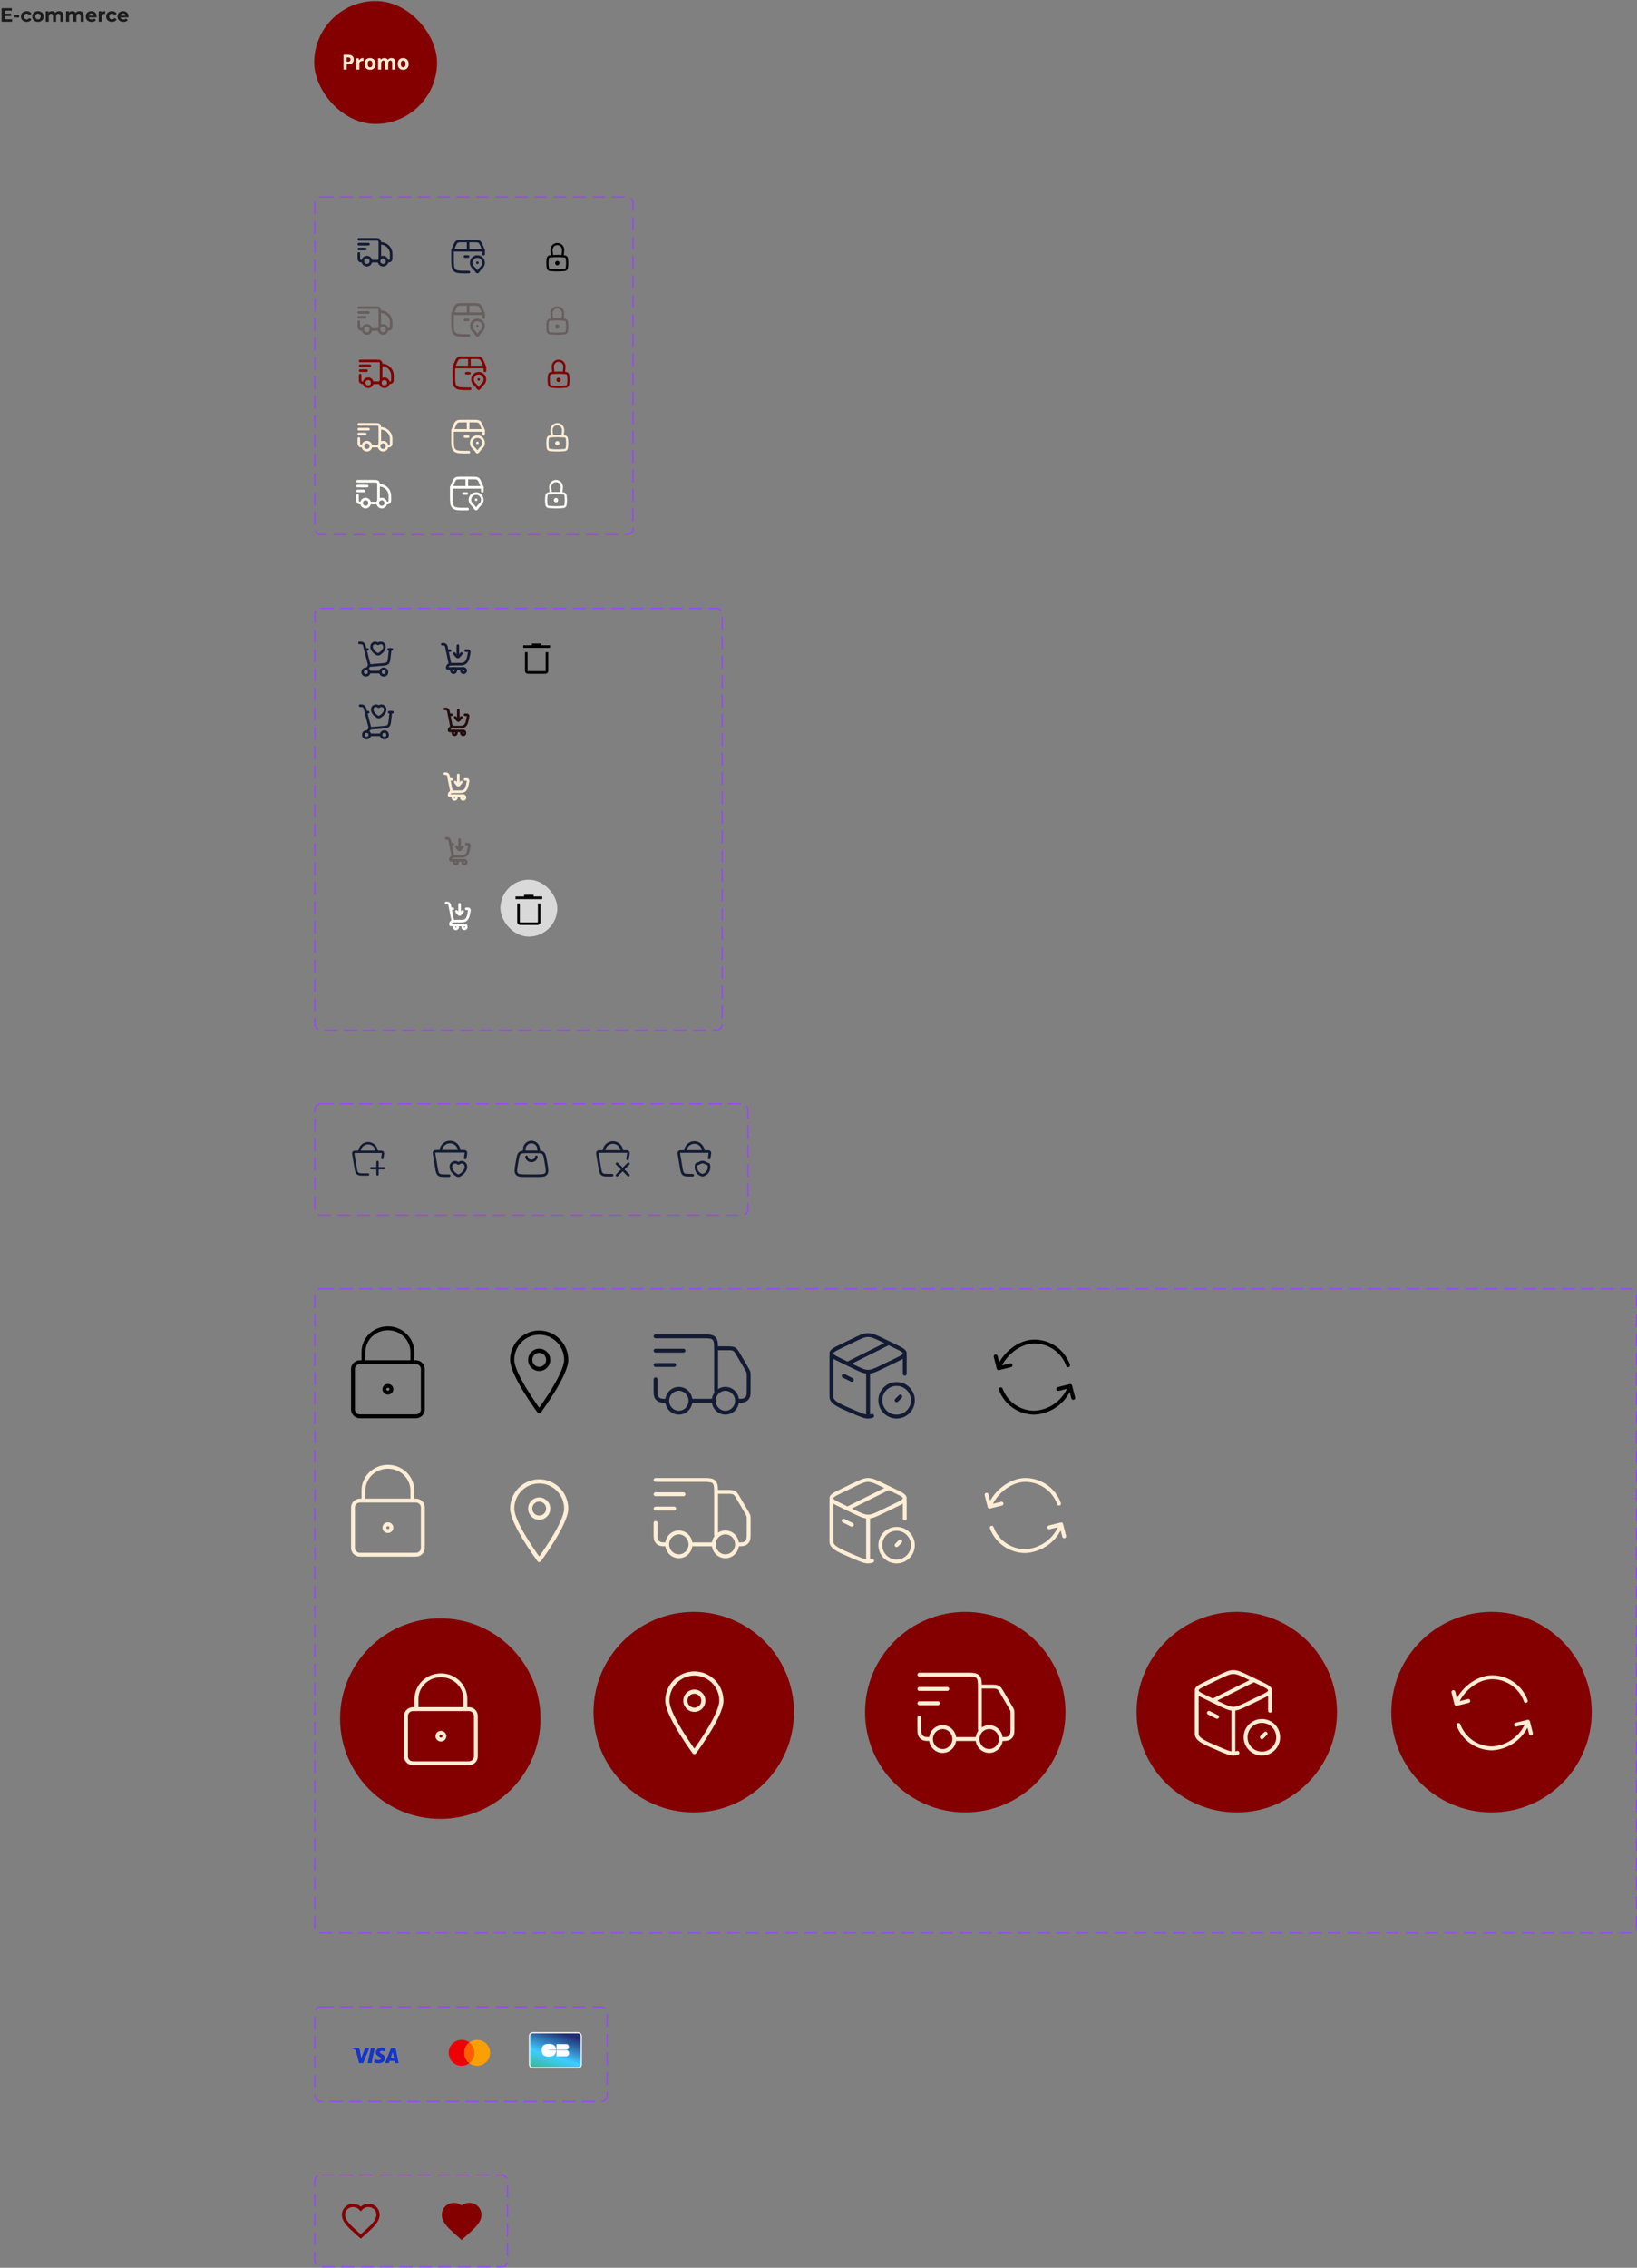 <svg width="1266" height="1753" viewBox="0 0 1266 1753" fill="none" xmlns="http://www.w3.org/2000/svg">
<rect x="0" y="0" width="1266" height="1753" fill="#808080" stroke="none"/>
<path d="M3.48 10.53H8.535V12.42H3.48V10.53ZM3.66 14.85H9.375V16.8H1.245V6.3H9.18V8.25H3.66V14.85ZM10.55 13.515V11.64H14.796V13.515H10.55ZM20.683 16.92C19.813 16.92 19.038 16.745 18.358 16.395C17.678 16.035 17.143 15.54 16.753 14.91C16.373 14.28 16.183 13.565 16.183 12.765C16.183 11.955 16.373 11.24 16.753 10.62C17.143 9.99 17.678 9.5 18.358 9.15C19.038 8.79 19.813 8.61 20.683 8.61C21.533 8.61 22.273 8.79 22.903 9.15C23.533 9.5 23.998 10.005 24.298 10.665L22.483 11.64C22.273 11.26 22.008 10.98 21.688 10.8C21.378 10.62 21.038 10.53 20.668 10.53C20.268 10.53 19.908 10.62 19.588 10.8C19.268 10.98 19.013 11.235 18.823 11.565C18.643 11.895 18.553 12.295 18.553 12.765C18.553 13.235 18.643 13.635 18.823 13.965C19.013 14.295 19.268 14.55 19.588 14.73C19.908 14.91 20.268 15 20.668 15C21.038 15 21.378 14.915 21.688 14.745C22.008 14.565 22.273 14.28 22.483 13.89L24.298 14.88C23.998 15.53 23.533 16.035 22.903 16.395C22.273 16.745 21.533 16.92 20.683 16.92ZM29.383 16.92C28.523 16.92 27.758 16.74 27.088 16.38C26.428 16.02 25.903 15.53 25.513 14.91C25.133 14.28 24.943 13.565 24.943 12.765C24.943 11.955 25.133 11.24 25.513 10.62C25.903 9.99 26.428 9.5 27.088 9.15C27.758 8.79 28.523 8.61 29.383 8.61C30.233 8.61 30.993 8.79 31.663 9.15C32.333 9.5 32.858 9.985 33.238 10.605C33.618 11.225 33.808 11.945 33.808 12.765C33.808 13.565 33.618 14.28 33.238 14.91C32.858 15.53 32.333 16.02 31.663 16.38C30.993 16.74 30.233 16.92 29.383 16.92ZM29.383 15C29.773 15 30.123 14.91 30.433 14.73C30.743 14.55 30.988 14.295 31.168 13.965C31.348 13.625 31.438 13.225 31.438 12.765C31.438 12.295 31.348 11.895 31.168 11.565C30.988 11.235 30.743 10.98 30.433 10.8C30.123 10.62 29.773 10.53 29.383 10.53C28.993 10.53 28.643 10.62 28.333 10.8C28.023 10.98 27.773 11.235 27.583 11.565C27.403 11.895 27.313 12.295 27.313 12.765C27.313 13.225 27.403 13.625 27.583 13.965C27.773 14.295 28.023 14.55 28.333 14.73C28.643 14.91 28.993 15 29.383 15ZM45.707 8.61C46.347 8.61 46.912 8.74 47.402 9C47.902 9.25 48.292 9.64 48.572 10.17C48.862 10.69 49.007 11.36 49.007 12.18V16.8H46.667V12.54C46.667 11.89 46.532 11.41 46.262 11.1C45.992 10.79 45.612 10.635 45.122 10.635C44.782 10.635 44.477 10.715 44.207 10.875C43.937 11.025 43.727 11.255 43.577 11.565C43.427 11.875 43.352 12.27 43.352 12.75V16.8H41.012V12.54C41.012 11.89 40.877 11.41 40.607 11.1C40.347 10.79 39.972 10.635 39.482 10.635C39.142 10.635 38.837 10.715 38.567 10.875C38.297 11.025 38.087 11.255 37.937 11.565C37.787 11.875 37.712 12.27 37.712 12.75V16.8H35.372V8.73H37.607V10.935L37.187 10.29C37.467 9.74 37.862 9.325 38.372 9.045C38.892 8.755 39.482 8.61 40.142 8.61C40.882 8.61 41.527 8.8 42.077 9.18C42.637 9.55 43.007 10.12 43.187 10.89L42.362 10.665C42.632 10.035 43.062 9.535 43.652 9.165C44.252 8.795 44.937 8.61 45.707 8.61ZM61.439 8.61C62.079 8.61 62.644 8.74 63.134 9C63.634 9.25 64.024 9.64 64.304 10.17C64.594 10.69 64.739 11.36 64.739 12.18V16.8H62.399V12.54C62.399 11.89 62.264 11.41 61.994 11.1C61.724 10.79 61.344 10.635 60.854 10.635C60.514 10.635 60.209 10.715 59.939 10.875C59.669 11.025 59.459 11.255 59.309 11.565C59.159 11.875 59.084 12.27 59.084 12.75V16.8H56.744V12.54C56.744 11.89 56.609 11.41 56.339 11.1C56.079 10.79 55.704 10.635 55.214 10.635C54.874 10.635 54.569 10.715 54.299 10.875C54.029 11.025 53.819 11.255 53.669 11.565C53.519 11.875 53.444 12.27 53.444 12.75V16.8H51.104V8.73H53.339V10.935L52.919 10.29C53.199 9.74 53.594 9.325 54.104 9.045C54.624 8.755 55.214 8.61 55.874 8.61C56.614 8.61 57.259 8.8 57.809 9.18C58.369 9.55 58.739 10.12 58.919 10.89L58.094 10.665C58.364 10.035 58.794 9.535 59.384 9.165C59.984 8.795 60.669 8.61 61.439 8.61ZM70.9 16.92C69.98 16.92 69.17 16.74 68.47 16.38C67.78 16.02 67.245 15.53 66.865 14.91C66.485 14.28 66.295 13.565 66.295 12.765C66.295 11.955 66.48 11.24 66.85 10.62C67.23 9.99 67.745 9.5 68.395 9.15C69.045 8.79 69.78 8.61 70.6 8.61C71.39 8.61 72.1 8.78 72.73 9.12C73.37 9.45 73.875 9.93 74.245 10.56C74.615 11.18 74.8 11.925 74.8 12.795C74.8 12.885 74.795 12.99 74.785 13.11C74.775 13.22 74.765 13.325 74.755 13.425H68.2V12.06H73.525L72.625 12.465C72.625 12.045 72.54 11.68 72.37 11.37C72.2 11.06 71.965 10.82 71.665 10.65C71.365 10.47 71.015 10.38 70.615 10.38C70.215 10.38 69.86 10.47 69.55 10.65C69.25 10.82 69.015 11.065 68.845 11.385C68.675 11.695 68.59 12.065 68.59 12.495V12.855C68.59 13.295 68.685 13.685 68.875 14.025C69.075 14.355 69.35 14.61 69.7 14.79C70.06 14.96 70.48 15.045 70.96 15.045C71.39 15.045 71.765 14.98 72.085 14.85C72.415 14.72 72.715 14.525 72.985 14.265L74.23 15.615C73.86 16.035 73.395 16.36 72.835 16.59C72.275 16.81 71.63 16.92 70.9 16.92ZM76.358 16.8V8.73H78.593V11.01L78.278 10.35C78.518 9.78 78.903 9.35 79.433 9.06C79.963 8.76 80.608 8.61 81.368 8.61V10.77C81.268 10.76 81.178 10.755 81.098 10.755C81.018 10.745 80.933 10.74 80.843 10.74C80.203 10.74 79.683 10.925 79.283 11.295C78.893 11.655 78.698 12.22 78.698 12.99V16.8H76.358ZM86.601 16.92C85.731 16.92 84.956 16.745 84.276 16.395C83.596 16.035 83.061 15.54 82.671 14.91C82.291 14.28 82.101 13.565 82.101 12.765C82.101 11.955 82.291 11.24 82.671 10.62C83.061 9.99 83.596 9.5 84.276 9.15C84.956 8.79 85.731 8.61 86.601 8.61C87.451 8.61 88.191 8.79 88.821 9.15C89.451 9.5 89.916 10.005 90.216 10.665L88.401 11.64C88.191 11.26 87.926 10.98 87.606 10.8C87.296 10.62 86.956 10.53 86.586 10.53C86.186 10.53 85.826 10.62 85.506 10.8C85.186 10.98 84.931 11.235 84.741 11.565C84.561 11.895 84.471 12.295 84.471 12.765C84.471 13.235 84.561 13.635 84.741 13.965C84.931 14.295 85.186 14.55 85.506 14.73C85.826 14.91 86.186 15 86.586 15C86.956 15 87.296 14.915 87.606 14.745C87.926 14.565 88.191 14.28 88.401 13.89L90.216 14.88C89.916 15.53 89.451 16.035 88.821 16.395C88.191 16.745 87.451 16.92 86.601 16.92ZM95.466 16.92C94.546 16.92 93.736 16.74 93.036 16.38C92.346 16.02 91.811 15.53 91.431 14.91C91.051 14.28 90.861 13.565 90.861 12.765C90.861 11.955 91.046 11.24 91.416 10.62C91.796 9.99 92.311 9.5 92.961 9.15C93.611 8.79 94.346 8.61 95.166 8.61C95.956 8.61 96.666 8.78 97.296 9.12C97.936 9.45 98.441 9.93 98.811 10.56C99.181 11.18 99.366 11.925 99.366 12.795C99.366 12.885 99.361 12.99 99.351 13.11C99.341 13.22 99.331 13.325 99.321 13.425H92.766V12.06H98.091L97.191 12.465C97.191 12.045 97.106 11.68 96.936 11.37C96.766 11.06 96.531 10.82 96.231 10.65C95.931 10.47 95.581 10.38 95.181 10.38C94.781 10.38 94.426 10.47 94.116 10.65C93.816 10.82 93.581 11.065 93.411 11.385C93.241 11.695 93.156 12.065 93.156 12.495V12.855C93.156 13.295 93.251 13.685 93.441 14.025C93.641 14.355 93.916 14.61 94.266 14.79C94.626 14.96 95.046 15.045 95.526 15.045C95.956 15.045 96.331 14.98 96.651 14.85C96.981 14.72 97.281 14.525 97.551 14.265L98.796 15.615C98.426 16.035 97.961 16.36 97.401 16.59C96.841 16.81 96.196 16.92 95.466 16.92Z" fill="#1C1C1C"/>
<rect x="243" y="0.8" width="95" height="95" rx="47.5" fill="#840000"/>
<path d="M269.322 42.376C270.794 42.376 271.866 42.696 272.538 43.336C273.221 43.965 273.562 44.835 273.562 45.944C273.562 46.445 273.488 46.925 273.338 47.384C273.189 47.832 272.938 48.237 272.586 48.6C272.245 48.952 271.792 49.229 271.226 49.432C270.661 49.635 269.962 49.736 269.13 49.736H268.09V53.8H265.674V42.376H269.322ZM269.194 44.36H268.09V47.752H268.89C269.349 47.752 269.744 47.693 270.074 47.576C270.405 47.459 270.661 47.272 270.842 47.016C271.024 46.76 271.114 46.429 271.114 46.024C271.114 45.459 270.96 45.043 270.65 44.776C270.341 44.499 269.856 44.36 269.194 44.36ZM280.409 44.904C280.527 44.904 280.665 44.909 280.825 44.92C280.985 44.931 281.113 44.947 281.209 44.968L281.033 47.208C280.959 47.187 280.847 47.171 280.697 47.16C280.559 47.139 280.436 47.128 280.329 47.128C280.02 47.128 279.721 47.171 279.433 47.256C279.145 47.331 278.884 47.453 278.649 47.624C278.425 47.795 278.244 48.024 278.105 48.312C277.977 48.589 277.913 48.936 277.913 49.352V53.8H275.529V45.064H277.337L277.689 46.536H277.801C277.972 46.237 278.185 45.965 278.441 45.72C278.697 45.475 278.991 45.277 279.321 45.128C279.663 44.979 280.025 44.904 280.409 44.904ZM290.418 49.416C290.418 50.141 290.317 50.787 290.114 51.352C289.922 51.917 289.64 52.397 289.266 52.792C288.904 53.176 288.461 53.469 287.938 53.672C287.416 53.864 286.824 53.96 286.162 53.96C285.554 53.96 284.989 53.864 284.466 53.672C283.954 53.469 283.512 53.176 283.138 52.792C282.765 52.397 282.472 51.917 282.258 51.352C282.056 50.787 281.954 50.141 281.954 49.416C281.954 48.445 282.125 47.629 282.466 46.968C282.808 46.296 283.298 45.784 283.938 45.432C284.578 45.08 285.336 44.904 286.21 44.904C287.032 44.904 287.757 45.08 288.386 45.432C289.016 45.784 289.512 46.296 289.874 46.968C290.237 47.629 290.418 48.445 290.418 49.416ZM284.386 49.416C284.386 49.992 284.445 50.477 284.562 50.872C284.69 51.256 284.888 51.549 285.154 51.752C285.421 51.944 285.768 52.04 286.194 52.04C286.621 52.04 286.962 51.944 287.218 51.752C287.485 51.549 287.677 51.256 287.794 50.872C287.922 50.477 287.986 49.992 287.986 49.416C287.986 48.84 287.922 48.36 287.794 47.976C287.677 47.592 287.485 47.304 287.218 47.112C286.952 46.92 286.605 46.824 286.178 46.824C285.549 46.824 285.09 47.043 284.802 47.48C284.525 47.907 284.386 48.552 284.386 49.416ZM302.645 44.904C303.637 44.904 304.383 45.16 304.885 45.672C305.397 46.173 305.653 46.984 305.653 48.104V53.8H303.269V48.696C303.269 48.067 303.162 47.597 302.949 47.288C302.735 46.968 302.405 46.808 301.957 46.808C301.327 46.808 300.879 47.032 300.613 47.48C300.346 47.928 300.213 48.573 300.213 49.416V53.8H297.829V48.696C297.829 48.28 297.781 47.933 297.685 47.656C297.589 47.379 297.445 47.171 297.253 47.032C297.061 46.883 296.815 46.808 296.517 46.808C296.079 46.808 295.733 46.92 295.477 47.144C295.221 47.368 295.039 47.693 294.933 48.12C294.826 48.547 294.773 49.069 294.773 49.688V53.8H292.389V45.064H294.213L294.533 46.184H294.661C294.842 45.885 295.066 45.645 295.333 45.464C295.599 45.272 295.893 45.133 296.213 45.048C296.543 44.952 296.874 44.904 297.205 44.904C297.845 44.904 298.389 45.011 298.837 45.224C299.285 45.427 299.626 45.747 299.861 46.184H300.069C300.335 45.736 300.703 45.411 301.173 45.208C301.653 45.005 302.143 44.904 302.645 44.904ZM316.043 49.416C316.043 50.141 315.942 50.787 315.739 51.352C315.547 51.917 315.265 52.397 314.891 52.792C314.529 53.176 314.086 53.469 313.563 53.672C313.041 53.864 312.449 53.96 311.787 53.96C311.179 53.96 310.614 53.864 310.091 53.672C309.579 53.469 309.137 53.176 308.763 52.792C308.39 52.397 308.097 51.917 307.883 51.352C307.681 50.787 307.579 50.141 307.579 49.416C307.579 48.445 307.75 47.629 308.091 46.968C308.433 46.296 308.923 45.784 309.563 45.432C310.203 45.08 310.961 44.904 311.835 44.904C312.657 44.904 313.382 45.08 314.011 45.432C314.641 45.784 315.137 46.296 315.499 46.968C315.862 47.629 316.043 48.445 316.043 49.416ZM310.011 49.416C310.011 49.992 310.07 50.477 310.187 50.872C310.315 51.256 310.513 51.549 310.779 51.752C311.046 51.944 311.393 52.04 311.819 52.04C312.246 52.04 312.587 51.944 312.843 51.752C313.11 51.549 313.302 51.256 313.419 50.872C313.547 50.477 313.611 49.992 313.611 49.416C313.611 48.84 313.547 48.36 313.419 47.976C313.302 47.592 313.11 47.304 312.843 47.112C312.577 46.92 312.23 46.824 311.803 46.824C311.174 46.824 310.715 47.043 310.427 47.48C310.15 47.907 310.011 48.552 310.011 49.416Z" fill="#FFEDD5"/>
<rect x="243.5" y="152.3" width="246" height="261" rx="4.5" stroke="#9747FF" stroke-dasharray="10 5"/>
<path d="M299.375 254.675C299.375 256.401 297.976 257.8 296.25 257.8C294.524 257.8 293.125 256.401 293.125 254.675C293.125 252.949 294.524 251.55 296.25 251.55C297.976 251.55 299.375 252.949 299.375 254.675Z" stroke="#675F5F" stroke-width="2"/>
<path d="M286.875 254.675C286.875 256.401 285.476 257.8 283.75 257.8C282.024 257.8 280.625 256.401 280.625 254.675C280.625 252.949 282.024 251.55 283.75 251.55C285.476 251.55 286.875 252.949 286.875 254.675Z" stroke="#675F5F" stroke-width="2"/>
<path d="M293.125 254.675H286.875M299.375 254.675H300.329C300.604 254.675 300.741 254.675 300.857 254.661C301.709 254.554 302.379 253.884 302.486 253.032C302.5 252.916 302.5 252.779 302.5 252.504V249.05C302.5 244.563 298.862 240.925 294.375 240.925M277.5 237.8H290C291.768 237.8 292.652 237.8 293.201 238.349C293.75 238.898 293.75 239.782 293.75 241.55V252.175M277.5 248.738V251.55C277.5 252.718 277.5 253.302 277.751 253.738C277.916 254.023 278.152 254.259 278.438 254.424C278.873 254.675 279.457 254.675 280.625 254.675" stroke="#675F5F" stroke-width="2" stroke-linecap="round" stroke-linejoin="round"/>
<path d="M277.5 241.55H285M277.5 245.3H282.5" stroke="#675F5F" stroke-width="2" stroke-linecap="round" stroke-linejoin="round"/>
<path d="M300.375 295.875C300.375 297.601 298.976 299 297.25 299C295.524 299 294.125 297.601 294.125 295.875C294.125 294.149 295.524 292.75 297.25 292.75C298.976 292.75 300.375 294.149 300.375 295.875Z" stroke="#840000" stroke-width="2"/>
<path d="M287.875 295.875C287.875 297.601 286.476 299 284.75 299C283.024 299 281.625 297.601 281.625 295.875C281.625 294.149 283.024 292.75 284.75 292.75C286.476 292.75 287.875 294.149 287.875 295.875Z" stroke="#840000" stroke-width="2"/>
<path d="M294.125 295.875H287.875M300.375 295.875H301.329C301.604 295.875 301.741 295.875 301.857 295.861C302.709 295.754 303.379 295.084 303.486 294.232C303.5 294.116 303.5 293.979 303.5 293.704V290.25C303.5 285.763 299.862 282.125 295.375 282.125M278.5 279H291C292.768 279 293.652 279 294.201 279.549C294.75 280.098 294.75 280.982 294.75 282.75V293.375M278.5 289.938V292.75C278.5 293.918 278.5 294.502 278.751 294.938C278.916 295.223 279.152 295.459 279.438 295.624C279.873 295.875 280.457 295.875 281.625 295.875" stroke="#840000" stroke-width="2" stroke-linecap="round" stroke-linejoin="round"/>
<path d="M278.5 282.75H286M278.5 286.5H283.5" stroke="#840000" stroke-width="2" stroke-linecap="round" stroke-linejoin="round"/>
<path d="M299.375 344.875C299.375 346.601 297.976 348 296.25 348C294.524 348 293.125 346.601 293.125 344.875C293.125 343.149 294.524 341.75 296.25 341.75C297.976 341.75 299.375 343.149 299.375 344.875Z" stroke="#FFEDD5" stroke-width="2"/>
<path d="M286.875 344.875C286.875 346.601 285.476 348 283.75 348C282.024 348 280.625 346.601 280.625 344.875C280.625 343.149 282.024 341.75 283.75 341.75C285.476 341.75 286.875 343.149 286.875 344.875Z" stroke="#FFEDD5" stroke-width="2"/>
<path d="M293.125 344.875H286.875M299.375 344.875H300.329C300.604 344.875 300.741 344.875 300.857 344.861C301.709 344.754 302.379 344.084 302.486 343.232C302.5 343.116 302.5 342.979 302.5 342.704V339.25C302.5 334.763 298.862 331.125 294.375 331.125M277.5 328H290C291.768 328 292.652 328 293.201 328.549C293.75 329.098 293.75 329.982 293.75 331.75V342.375M277.5 338.938V341.75C277.5 342.918 277.5 343.502 277.751 343.938C277.916 344.223 278.152 344.459 278.438 344.624C278.873 344.875 279.457 344.875 280.625 344.875" stroke="#FFEDD5" stroke-width="2" stroke-linecap="round" stroke-linejoin="round"/>
<path d="M277.5 331.75H285M277.5 335.5H282.5" stroke="#FFEDD5" stroke-width="2" stroke-linecap="round" stroke-linejoin="round"/>
<path d="M298.375 388.875C298.375 390.601 296.976 392 295.25 392C293.524 392 292.125 390.601 292.125 388.875C292.125 387.149 293.524 385.75 295.25 385.75C296.976 385.75 298.375 387.149 298.375 388.875Z" stroke="#FFFEFB" stroke-width="2"/>
<path d="M285.875 388.875C285.875 390.601 284.476 392 282.75 392C281.024 392 279.625 390.601 279.625 388.875C279.625 387.149 281.024 385.75 282.75 385.75C284.476 385.75 285.875 387.149 285.875 388.875Z" stroke="#FFFEFB" stroke-width="2"/>
<path d="M292.125 388.875H285.875M298.375 388.875H299.329C299.604 388.875 299.741 388.875 299.857 388.861C300.709 388.754 301.379 388.084 301.486 387.232C301.5 387.116 301.5 386.979 301.5 386.704V383.25C301.5 378.763 297.862 375.125 293.375 375.125M276.5 372H289C290.768 372 291.652 372 292.201 372.549C292.75 373.098 292.75 373.982 292.75 375.75V386.375M276.5 382.938V385.75C276.5 386.918 276.5 387.502 276.751 387.938C276.916 388.223 277.152 388.459 277.438 388.624C277.873 388.875 278.457 388.875 279.625 388.875" stroke="#FFFEFB" stroke-width="2" stroke-linecap="round" stroke-linejoin="round"/>
<path d="M276.5 375.75H284M276.5 379.5H281.5" stroke="#FFFEFB" stroke-width="2" stroke-linecap="round" stroke-linejoin="round"/>
<path d="M362.6 210.3H360.667C355.638 210.3 353.124 210.3 351.562 208.794C350 207.287 350 204.863 350 200.014V193.5H374V196.5" stroke="#141B34" stroke-width="2" stroke-linecap="round" stroke-linejoin="round"/>
<path d="M369.2 198.3C366.549 198.3 364.4 200.471 364.4 203.148C364.4 204.68 365 205.87 366.2 206.933C367.046 207.683 368.071 208.928 368.686 209.937C368.981 210.421 369.398 210.421 369.715 209.937C370.361 208.948 371.355 207.683 372.2 206.933C373.4 205.87 374 204.68 374 203.148C374 200.471 371.851 198.3 369.2 198.3Z" stroke="#141B34" stroke-width="2" stroke-linejoin="round"/>
<path d="M369.2 203.1H369.211" stroke="#141B34" stroke-width="2" stroke-linecap="round" stroke-linejoin="round"/>
<path d="M350 193.5L351.154 190.731C352.049 188.583 352.496 187.509 353.403 186.905C354.31 186.3 355.473 186.3 357.8 186.3H366.2C368.527 186.3 369.69 186.3 370.597 186.905C371.504 187.509 371.951 188.583 372.846 190.731L374 193.5" stroke="#141B34" stroke-width="2" stroke-linecap="round"/>
<path d="M362 193.5V186.3" stroke="#141B34" stroke-width="2" stroke-linecap="round"/>
<path d="M359.6 198.3H362" stroke="#141B34" stroke-width="2" stroke-linecap="round"/>
<path d="M362.6 259.3H360.667C355.638 259.3 353.124 259.3 351.562 257.794C350 256.287 350 253.863 350 249.014V242.5H374V245.5" stroke="#675F5F" stroke-width="2" stroke-linecap="round" stroke-linejoin="round"/>
<path d="M369.2 247.3C366.549 247.3 364.4 249.471 364.4 252.148C364.4 253.68 365 254.87 366.2 255.933C367.046 256.683 368.071 257.928 368.686 258.937C368.981 259.421 369.398 259.421 369.715 258.937C370.361 257.948 371.355 256.683 372.2 255.933C373.4 254.87 374 253.68 374 252.148C374 249.471 371.851 247.3 369.2 247.3Z" stroke="#675F5F" stroke-width="2" stroke-linejoin="round"/>
<path d="M369.2 252.1H369.211" stroke="#675F5F" stroke-width="2" stroke-linecap="round" stroke-linejoin="round"/>
<path d="M350 242.5L351.154 239.731C352.049 237.583 352.496 236.509 353.403 235.905C354.31 235.3 355.473 235.3 357.8 235.3H366.2C368.527 235.3 369.69 235.3 370.597 235.905C371.504 236.509 371.951 237.583 372.846 239.731L374 242.5" stroke="#675F5F" stroke-width="2" stroke-linecap="round"/>
<path d="M362 242.5V235.3" stroke="#675F5F" stroke-width="2" stroke-linecap="round"/>
<path d="M359.6 247.3H362" stroke="#675F5F" stroke-width="2" stroke-linecap="round"/>
<path d="M363.6 300.5H361.667C356.638 300.5 354.124 300.5 352.562 298.994C351 297.487 351 295.063 351 290.214V283.7H375V286.7" stroke="#840000" stroke-width="2" stroke-linecap="round" stroke-linejoin="round"/>
<path d="M370.2 288.5C367.549 288.5 365.4 290.671 365.4 293.348C365.4 294.88 366 296.07 367.2 297.133C368.046 297.883 369.071 299.128 369.686 300.137C369.981 300.621 370.398 300.621 370.715 300.137C371.361 299.148 372.355 297.883 373.2 297.133C374.4 296.07 375 294.88 375 293.348C375 290.671 372.851 288.5 370.2 288.5Z" stroke="#840000" stroke-width="2" stroke-linejoin="round"/>
<path d="M370.2 293.3H370.211" stroke="#840000" stroke-width="2" stroke-linecap="round" stroke-linejoin="round"/>
<path d="M351 283.7L352.154 280.931C353.049 278.783 353.496 277.709 354.403 277.105C355.31 276.5 356.473 276.5 358.8 276.5H367.2C369.527 276.5 370.69 276.5 371.597 277.105C372.504 277.709 372.951 278.783 373.846 280.931L375 283.7" stroke="#840000" stroke-width="2" stroke-linecap="round"/>
<path d="M363 283.7V276.5" stroke="#840000" stroke-width="2" stroke-linecap="round"/>
<path d="M360.6 288.5H363" stroke="#840000" stroke-width="2" stroke-linecap="round"/>
<path d="M362.6 349.5H360.667C355.638 349.5 353.124 349.5 351.562 347.994C350 346.487 350 344.063 350 339.214V332.7H374V335.7" stroke="#FFEDD5" stroke-width="2" stroke-linecap="round" stroke-linejoin="round"/>
<path d="M369.2 337.5C366.549 337.5 364.4 339.671 364.4 342.348C364.4 343.88 365 345.07 366.2 346.133C367.046 346.883 368.071 348.128 368.686 349.137C368.981 349.621 369.398 349.621 369.715 349.137C370.361 348.148 371.355 346.883 372.2 346.133C373.4 345.07 374 343.88 374 342.348C374 339.671 371.851 337.5 369.2 337.5Z" stroke="#FFEDD5" stroke-width="2" stroke-linejoin="round"/>
<path d="M369.2 342.3H369.211" stroke="#FFEDD5" stroke-width="2" stroke-linecap="round" stroke-linejoin="round"/>
<path d="M350 332.7L351.154 329.931C352.049 327.783 352.496 326.709 353.403 326.105C354.31 325.5 355.473 325.5 357.8 325.5H366.2C368.527 325.5 369.69 325.5 370.597 326.105C371.504 326.709 371.951 327.783 372.846 329.931L374 332.7" stroke="#FFEDD5" stroke-width="2" stroke-linecap="round"/>
<path d="M362 332.7V325.5" stroke="#FFEDD5" stroke-width="2" stroke-linecap="round"/>
<path d="M359.6 337.5H362" stroke="#FFEDD5" stroke-width="2" stroke-linecap="round"/>
<path d="M361.6 393.5H359.667C354.638 393.5 352.124 393.5 350.562 391.994C349 390.487 349 388.063 349 383.214V376.7H373V379.7" stroke="#FFFEFB" stroke-width="2" stroke-linecap="round" stroke-linejoin="round"/>
<path d="M368.2 381.5C365.549 381.5 363.4 383.671 363.4 386.348C363.4 387.88 364 389.07 365.2 390.133C366.046 390.883 367.071 392.128 367.686 393.137C367.981 393.621 368.398 393.621 368.715 393.137C369.361 392.148 370.355 390.883 371.2 390.133C372.4 389.07 373 387.88 373 386.348C373 383.671 370.851 381.5 368.2 381.5Z" stroke="#FFFEFB" stroke-width="2" stroke-linejoin="round"/>
<path d="M368.2 386.3H368.211" stroke="#FFFEFB" stroke-width="2" stroke-linecap="round" stroke-linejoin="round"/>
<path d="M349 376.7L350.154 373.931C351.049 371.783 351.496 370.709 352.403 370.105C353.31 369.5 354.473 369.5 356.8 369.5H365.2C367.527 369.5 368.69 369.5 369.597 370.105C370.504 370.709 370.951 371.783 371.846 373.931L373 376.7" stroke="#FFFEFB" stroke-width="2" stroke-linecap="round"/>
<path d="M361 376.7V369.5" stroke="#FFFEFB" stroke-width="2" stroke-linecap="round"/>
<path d="M358.6 381.5H361" stroke="#FFFEFB" stroke-width="2" stroke-linecap="round"/>
<path d="M429.296 203.416C429.296 202.474 430.059 201.709 431 201.709C431.941 201.709 432.704 202.474 432.704 203.416C432.704 204.359 431.941 205.123 431 205.123C430.059 205.123 429.296 204.359 429.296 203.416Z" fill="black"/>
<path fill-rule="evenodd" clip-rule="evenodd" d="M426.026 197.268L425.667 194.037C425.621 193.623 425.621 193.205 425.667 192.791L425.693 192.558C425.968 190.084 427.909 188.127 430.376 187.837C430.791 187.788 431.209 187.788 431.624 187.837C434.091 188.127 436.032 190.084 436.307 192.558L436.333 192.791C436.378 193.205 436.378 193.623 436.333 194.037L435.974 197.268L436.754 197.33C437.984 197.429 438.989 198.355 439.188 199.575C439.604 202.119 439.604 204.714 439.188 207.258C438.989 208.478 437.984 209.404 436.754 209.502L435.054 209.638C432.356 209.854 429.644 209.854 426.946 209.638L425.246 209.502C424.016 209.404 423.011 208.478 422.812 207.258C422.396 204.714 422.396 202.119 422.812 199.575C423.011 198.355 424.016 197.429 425.246 197.33L426.026 197.268ZM430.575 189.532C430.857 189.499 431.142 189.499 431.425 189.532C433.105 189.73 434.426 191.062 434.613 192.746L434.639 192.979C434.671 193.268 434.671 193.56 434.639 193.849L434.274 197.138C432.094 196.997 429.906 196.997 427.726 197.138L427.361 193.849C427.329 193.56 427.329 193.268 427.361 192.979L427.387 192.746C427.574 191.062 428.895 189.73 430.575 189.532ZM434.919 198.896C432.31 198.687 429.69 198.687 427.081 198.896L425.381 199.032C424.933 199.068 424.566 199.406 424.494 199.851C424.108 202.212 424.108 204.621 424.494 206.982C424.566 207.427 424.933 207.765 425.381 207.801L427.081 207.937C429.69 208.145 432.31 208.145 434.919 207.937L436.619 207.801C437.067 207.765 437.434 207.427 437.506 206.982C437.892 204.621 437.892 202.212 437.506 199.851C437.434 199.406 437.067 199.068 436.619 199.032L434.919 198.896Z" fill="black"/>
<path d="M429.296 252.416C429.296 251.474 430.059 250.709 431 250.709C431.941 250.709 432.704 251.474 432.704 252.416C432.704 253.359 431.941 254.123 431 254.123C430.059 254.123 429.296 253.359 429.296 252.416Z" fill="#675F5F"/>
<path fill-rule="evenodd" clip-rule="evenodd" d="M426.026 246.268L425.667 243.037C425.621 242.623 425.621 242.205 425.667 241.791L425.693 241.558C425.968 239.084 427.909 237.127 430.376 236.837C430.791 236.788 431.209 236.788 431.624 236.837C434.091 237.127 436.032 239.084 436.307 241.558L436.333 241.791C436.378 242.205 436.378 242.623 436.333 243.037L435.974 246.268L436.754 246.33C437.984 246.429 438.989 247.355 439.188 248.575C439.604 251.119 439.604 253.714 439.188 256.258C438.989 257.478 437.984 258.404 436.754 258.502L435.054 258.638C432.356 258.854 429.644 258.854 426.946 258.638L425.246 258.502C424.016 258.404 423.011 257.478 422.812 256.258C422.396 253.714 422.396 251.119 422.812 248.575C423.011 247.355 424.016 246.429 425.246 246.33L426.026 246.268ZM430.575 238.532C430.857 238.499 431.142 238.499 431.425 238.532C433.105 238.73 434.426 240.062 434.613 241.746L434.639 241.979C434.671 242.268 434.671 242.56 434.639 242.849L434.274 246.138C432.094 245.997 429.906 245.997 427.726 246.138L427.361 242.849C427.329 242.56 427.329 242.268 427.361 241.979L427.387 241.746C427.574 240.062 428.895 238.73 430.575 238.532ZM434.919 247.896C432.31 247.687 429.69 247.687 427.081 247.896L425.381 248.032C424.933 248.068 424.566 248.406 424.494 248.851C424.108 251.212 424.108 253.621 424.494 255.982C424.566 256.427 424.933 256.765 425.381 256.801L427.081 256.937C429.69 257.145 432.31 257.145 434.919 256.937L436.619 256.801C437.067 256.765 437.434 256.427 437.506 255.982C437.892 253.621 437.892 251.212 437.506 248.851C437.434 248.406 437.067 248.068 436.619 248.032L434.919 247.896Z" fill="#675F5F"/>
<path d="M430.296 293.616C430.296 292.674 431.059 291.909 432 291.909C432.941 291.909 433.704 292.674 433.704 293.616C433.704 294.559 432.941 295.323 432 295.323C431.059 295.323 430.296 294.559 430.296 293.616Z" fill="#840000"/>
<path fill-rule="evenodd" clip-rule="evenodd" d="M427.026 287.468L426.667 284.237C426.621 283.823 426.621 283.405 426.667 282.991L426.693 282.758C426.968 280.284 428.909 278.327 431.376 278.037C431.791 277.988 432.209 277.988 432.624 278.037C435.091 278.327 437.032 280.284 437.307 282.758L437.333 282.991C437.378 283.405 437.378 283.823 437.333 284.237L436.974 287.468L437.754 287.53C438.984 287.629 439.989 288.555 440.188 289.775C440.604 292.319 440.604 294.914 440.188 297.458C439.989 298.678 438.984 299.604 437.754 299.702L436.054 299.838C433.356 300.054 430.644 300.054 427.946 299.838L426.246 299.702C425.016 299.604 424.011 298.678 423.812 297.458C423.396 294.914 423.396 292.319 423.812 289.775C424.011 288.555 425.016 287.629 426.246 287.53L427.026 287.468ZM431.575 279.732C431.857 279.699 432.142 279.699 432.425 279.732C434.105 279.93 435.426 281.262 435.613 282.946L435.639 283.179C435.671 283.468 435.671 283.76 435.639 284.049L435.274 287.338C433.094 287.197 430.906 287.197 428.726 287.338L428.361 284.049C428.329 283.76 428.329 283.468 428.361 283.179L428.387 282.946C428.574 281.262 429.895 279.93 431.575 279.732ZM435.919 289.096C433.31 288.887 430.69 288.887 428.081 289.096L426.381 289.232C425.933 289.268 425.566 289.606 425.494 290.05C425.108 292.412 425.108 294.821 425.494 297.182C425.566 297.627 425.933 297.965 426.381 298.001L428.081 298.137C430.69 298.345 433.31 298.345 435.919 298.137L437.619 298.001C438.067 297.965 438.434 297.627 438.506 297.182C438.892 294.821 438.892 292.412 438.506 290.05C438.434 289.606 438.067 289.268 437.619 289.232L435.919 289.096Z" fill="#840000"/>
<path d="M429.296 342.616C429.296 341.674 430.059 340.909 431 340.909C431.941 340.909 432.704 341.674 432.704 342.616C432.704 343.559 431.941 344.323 431 344.323C430.059 344.323 429.296 343.559 429.296 342.616Z" fill="#FFEDD5"/>
<path fill-rule="evenodd" clip-rule="evenodd" d="M426.026 336.468L425.667 333.237C425.621 332.823 425.621 332.405 425.667 331.991L425.693 331.758C425.968 329.284 427.909 327.327 430.376 327.037C430.791 326.988 431.209 326.988 431.624 327.037C434.091 327.327 436.032 329.284 436.307 331.758L436.333 331.991C436.378 332.405 436.378 332.823 436.333 333.237L435.974 336.468L436.754 336.53C437.984 336.629 438.989 337.555 439.188 338.775C439.604 341.319 439.604 343.914 439.188 346.458C438.989 347.678 437.984 348.604 436.754 348.702L435.054 348.838C432.356 349.054 429.644 349.054 426.946 348.838L425.246 348.702C424.016 348.604 423.011 347.678 422.812 346.458C422.396 343.914 422.396 341.319 422.812 338.775C423.011 337.555 424.016 336.629 425.246 336.53L426.026 336.468ZM430.575 328.732C430.857 328.699 431.142 328.699 431.425 328.732C433.105 328.93 434.426 330.262 434.613 331.946L434.639 332.179C434.671 332.468 434.671 332.76 434.639 333.049L434.274 336.338C432.094 336.197 429.906 336.197 427.726 336.338L427.361 333.049C427.329 332.76 427.329 332.468 427.361 332.179L427.387 331.946C427.574 330.262 428.895 328.93 430.575 328.732ZM434.919 338.096C432.31 337.887 429.69 337.887 427.081 338.096L425.381 338.232C424.933 338.268 424.566 338.606 424.494 339.05C424.108 341.412 424.108 343.821 424.494 346.182C424.566 346.627 424.933 346.965 425.381 347.001L427.081 347.137C429.69 347.345 432.31 347.345 434.919 347.137L436.619 347.001C437.067 346.965 437.434 346.627 437.506 346.182C437.892 343.821 437.892 341.412 437.506 339.05C437.434 338.606 437.067 338.268 436.619 338.232L434.919 338.096Z" fill="#FFEDD5"/>
<path d="M428.296 386.616C428.296 385.674 429.059 384.909 430 384.909C430.941 384.909 431.704 385.674 431.704 386.616C431.704 387.559 430.941 388.323 430 388.323C429.059 388.323 428.296 387.559 428.296 386.616Z" fill="#FFFEFB"/>
<path fill-rule="evenodd" clip-rule="evenodd" d="M425.026 380.468L424.667 377.237C424.621 376.823 424.621 376.405 424.667 375.991L424.693 375.758C424.968 373.284 426.909 371.327 429.376 371.037C429.791 370.988 430.209 370.988 430.624 371.037C433.091 371.327 435.032 373.284 435.307 375.758L435.333 375.991C435.378 376.405 435.378 376.823 435.333 377.237L434.974 380.468L435.754 380.53C436.984 380.629 437.989 381.555 438.188 382.775C438.604 385.319 438.604 387.914 438.188 390.458C437.989 391.678 436.984 392.604 435.754 392.702L434.054 392.838C431.356 393.054 428.644 393.054 425.946 392.838L424.246 392.702C423.016 392.604 422.011 391.678 421.812 390.458C421.396 387.914 421.396 385.319 421.812 382.775C422.011 381.555 423.016 380.629 424.246 380.53L425.026 380.468ZM429.575 372.732C429.857 372.699 430.142 372.699 430.425 372.732C432.105 372.93 433.426 374.262 433.613 375.946L433.639 376.179C433.671 376.468 433.671 376.76 433.639 377.049L433.274 380.338C431.094 380.197 428.906 380.197 426.726 380.338L426.361 377.049C426.329 376.76 426.329 376.468 426.361 376.179L426.387 375.946C426.574 374.262 427.895 372.93 429.575 372.732ZM433.919 382.096C431.31 381.887 428.69 381.887 426.081 382.096L424.381 382.232C423.933 382.268 423.566 382.606 423.494 383.05C423.108 385.412 423.108 387.821 423.494 390.182C423.566 390.627 423.933 390.965 424.381 391.001L426.081 391.137C428.69 391.345 431.31 391.345 433.919 391.137L435.619 391.001C436.067 390.965 436.434 390.627 436.506 390.182C436.892 387.821 436.892 385.412 436.506 383.05C436.434 382.606 436.067 382.268 435.619 382.232L433.919 382.096Z" fill="#FFFEFB"/>
<path d="M299.375 201.875C299.375 203.601 297.976 205 296.25 205C294.524 205 293.125 203.601 293.125 201.875C293.125 200.149 294.524 198.75 296.25 198.75C297.976 198.75 299.375 200.149 299.375 201.875Z" stroke="#141B34" stroke-width="2"/>
<path d="M286.875 201.875C286.875 203.601 285.476 205 283.75 205C282.024 205 280.625 203.601 280.625 201.875C280.625 200.149 282.024 198.75 283.75 198.75C285.476 198.75 286.875 200.149 286.875 201.875Z" stroke="#141B34" stroke-width="2"/>
<path d="M293.125 201.875H286.875M299.375 201.875H300.329C300.604 201.875 300.741 201.875 300.857 201.861C301.709 201.754 302.379 201.084 302.486 200.232C302.5 200.116 302.5 199.979 302.5 199.704V196.25C302.5 191.763 298.862 188.125 294.375 188.125M277.5 185H290C291.768 185 292.652 185 293.201 185.549C293.75 186.098 293.75 186.982 293.75 188.75V199.375M277.5 195.938V198.75C277.5 199.918 277.5 200.502 277.751 200.938C277.916 201.223 278.152 201.459 278.438 201.624C278.873 201.875 279.457 201.875 280.625 201.875" stroke="#141B34" stroke-width="2" stroke-linecap="round" stroke-linejoin="round"/>
<path d="M277.5 188.75H285M277.5 192.5H282.5" stroke="#141B34" stroke-width="2" stroke-linecap="round" stroke-linejoin="round"/>
<rect x="243.5" y="470.3" width="315" height="326" rx="4.5" stroke="#9747FF" stroke-dasharray="10 5"/>
<path d="M424.334 499.8H405.667M417.667 498.467H412.334M407 505.133V518.467C407 519.356 407.445 519.8 408.334 519.8C409.223 519.8 413.667 519.8 421.667 519.8C422.556 519.8 423 519.356 423 518.467C423 517.578 423 513.133 423 505.133" stroke="black" stroke-width="2" stroke-linecap="square"/>
<path d="M286 563L296.9 562.092C300.311 561.807 301.076 561.063 301.454 557.661L302.25 550.5" stroke="#141B34" stroke-width="2" stroke-linecap="round"/>
<path d="M283.5 550.5H284.75M303.5 550.5H301" stroke="#141B34" stroke-width="2" stroke-linecap="round"/>
<path d="M289.144 545.983C290.485 545.184 291.655 545.506 292.358 546.019C292.646 546.23 292.79 546.335 292.875 546.335C292.96 546.335 293.104 546.23 293.392 546.019C294.095 545.506 295.265 545.184 296.606 545.983C298.366 547.033 298.764 550.495 294.705 553.416C293.932 553.972 293.546 554.25 292.875 554.25C292.204 554.25 291.818 553.972 291.045 553.416C286.986 550.495 287.384 547.033 289.144 545.983Z" stroke="#141B34" stroke-width="2" stroke-linecap="round"/>
<circle cx="283.5" cy="568" r="2.5" stroke="#141B34" stroke-width="2"/>
<circle cx="297.25" cy="568" r="2.5" stroke="#141B34" stroke-width="2"/>
<path d="M286 568L294.75 568" stroke="#141B34" stroke-width="2" stroke-linecap="round"/>
<path d="M278.5 545.5H279.708C280.888 545.5 281.918 546.281 282.204 547.394L285.923 561.846C286.111 562.576 285.95 563.35 285.485 563.952L284.29 565.5" stroke="#141B34" stroke-width="2" stroke-linecap="round"/>
<path d="M285.5 514.5L296.4 513.592C299.811 513.307 300.576 512.563 300.954 509.161L301.75 502" stroke="#141B34" stroke-width="2" stroke-linecap="round"/>
<path d="M283 502H284.25M303 502H300.5" stroke="#141B34" stroke-width="2" stroke-linecap="round"/>
<path d="M288.644 497.483C289.985 496.684 291.155 497.006 291.858 497.519C292.146 497.73 292.29 497.835 292.375 497.835C292.46 497.835 292.604 497.73 292.892 497.519C293.595 497.006 294.765 496.684 296.106 497.483C297.866 498.533 298.264 501.995 294.205 504.916C293.432 505.472 293.046 505.75 292.375 505.75C291.704 505.75 291.318 505.472 290.545 504.916C286.486 501.995 286.884 498.533 288.644 497.483Z" stroke="#141B34" stroke-width="2" stroke-linecap="round"/>
<circle cx="283" cy="519.5" r="2.5" stroke="#141B34" stroke-width="2"/>
<circle cx="296.75" cy="519.5" r="2.5" stroke="#141B34" stroke-width="2"/>
<path d="M285.5 519.5L294.25 519.5" stroke="#141B34" stroke-width="2" stroke-linecap="round"/>
<path d="M278 497H279.208C280.388 497 281.418 497.781 281.704 498.894L285.423 513.346C285.611 514.076 285.45 514.85 284.985 515.452L283.79 517" stroke="#141B34" stroke-width="2" stroke-linecap="round"/>
<path d="M349.21 612H356.091C360.342 612 360.989 609.181 361.773 605.069C361.999 603.883 362.113 603.29 361.841 602.895C361.569 602.5 361.047 602.5 360.005 602.5H359.631M347.315 602.5H349.21" stroke="#FFEDD5" stroke-width="2" stroke-linecap="round"/>
<path d="M352.053 604.5C352.518 605.006 353.758 607 354.421 607M356.79 604.5C356.324 605.006 355.085 607 354.421 607M354.421 607V599" stroke="#FFEDD5" stroke-width="2" stroke-linecap="round" stroke-linejoin="round"/>
<path d="M349.211 612L346.727 599.515C346.516 598.625 345.758 598 344.889 598H344" stroke="#FFEDD5" stroke-width="2" stroke-linecap="round"/>
<path d="M350.044 612H349.654C348.362 612 347.315 613.151 347.315 614.571C347.315 614.808 347.49 615 347.705 615H358.21" stroke="#FFEDD5" stroke-width="2" stroke-linecap="round" stroke-linejoin="round"/>
<ellipse cx="351.579" cy="616.5" rx="1.421" ry="1.5" stroke="#FFEDD5" stroke-width="2"/>
<ellipse cx="358.21" cy="616.5" rx="1.421" ry="1.5" stroke="#FFEDD5" stroke-width="2"/>
<path d="M350.21 662H357.091C361.342 662 361.989 659.181 362.773 655.069C362.999 653.883 363.113 653.29 362.841 652.895C362.569 652.5 362.047 652.5 361.005 652.5H360.631M348.315 652.5H350.21" stroke="#675F5F" stroke-width="2" stroke-linecap="round"/>
<path d="M353.053 654.5C353.518 655.006 354.758 657 355.421 657M357.79 654.5C357.324 655.006 356.085 657 355.421 657M355.421 657V649" stroke="#675F5F" stroke-width="2" stroke-linecap="round" stroke-linejoin="round"/>
<path d="M350.211 662L347.727 649.515C347.516 648.625 346.758 648 345.889 648H345" stroke="#675F5F" stroke-width="2" stroke-linecap="round"/>
<path d="M351.044 662H350.654C349.362 662 348.315 663.151 348.315 664.571C348.315 664.808 348.49 665 348.705 665H359.21" stroke="#675F5F" stroke-width="2" stroke-linecap="round" stroke-linejoin="round"/>
<ellipse cx="352.579" cy="666.5" rx="1.421" ry="1.5" stroke="#675F5F" stroke-width="2"/>
<ellipse cx="359.21" cy="666.5" rx="1.421" ry="1.5" stroke="#675F5F" stroke-width="2"/>
<path d="M350.21 712H357.091C361.342 712 361.989 709.181 362.773 705.069C362.999 703.883 363.113 703.29 362.841 702.895C362.569 702.5 362.047 702.5 361.005 702.5H360.631M348.315 702.5H350.21" stroke="#FFFEFB" stroke-width="2" stroke-linecap="round"/>
<path d="M353.053 704.5C353.518 705.006 354.758 707 355.421 707M357.79 704.5C357.324 705.006 356.085 707 355.421 707M355.421 707V699" stroke="#FFFEFB" stroke-width="2" stroke-linecap="round" stroke-linejoin="round"/>
<path d="M350.211 712L347.727 699.515C347.516 698.625 346.758 698 345.889 698H345" stroke="#FFFEFB" stroke-width="2" stroke-linecap="round"/>
<path d="M351.044 712H350.654C349.362 712 348.315 713.151 348.315 714.571C348.315 714.808 348.49 715 348.705 715H359.21" stroke="#FFFEFB" stroke-width="2" stroke-linecap="round" stroke-linejoin="round"/>
<ellipse cx="352.579" cy="716.5" rx="1.421" ry="1.5" stroke="#FFFEFB" stroke-width="2"/>
<ellipse cx="359.21" cy="716.5" rx="1.421" ry="1.5" stroke="#FFFEFB" stroke-width="2"/>
<path d="M349.21 562H356.091C360.342 562 360.989 559.181 361.773 555.069C361.999 553.883 362.113 553.29 361.841 552.895C361.569 552.5 361.047 552.5 360.005 552.5H359.631M347.315 552.5H349.21" stroke="#250C0E" stroke-width="2" stroke-linecap="round"/>
<path d="M352.053 554.5C352.518 555.006 353.758 557 354.421 557M356.79 554.5C356.324 555.006 355.085 557 354.421 557M354.421 557V549" stroke="#250C0E" stroke-width="2" stroke-linecap="round" stroke-linejoin="round"/>
<path d="M349.211 562L346.727 549.515C346.516 548.625 345.758 548 344.889 548H344" stroke="#250C0E" stroke-width="2" stroke-linecap="round"/>
<path d="M350.044 562H349.654C348.362 562 347.315 563.151 347.315 564.571C347.315 564.808 347.49 565 347.705 565H358.21" stroke="#250C0E" stroke-width="2" stroke-linecap="round" stroke-linejoin="round"/>
<ellipse cx="351.579" cy="566.5" rx="1.421" ry="1.5" stroke="#250C0E" stroke-width="2"/>
<ellipse cx="358.21" cy="566.5" rx="1.421" ry="1.5" stroke="#250C0E" stroke-width="2"/>
<path d="M348.05 513.4H356.039C360.975 513.4 361.726 510.299 362.637 505.776C362.899 504.471 363.031 503.819 362.715 503.385C362.399 502.95 361.794 502.95 360.583 502.95H360.15M345.85 502.95H348.05" stroke="#141B34" stroke-width="2" stroke-linecap="round"/>
<path d="M351.35 505.15C351.89 505.706 353.329 507.9 354.1 507.9M356.85 505.15C356.309 505.706 354.87 507.9 354.1 507.9M354.1 507.9L354.1 499.1" stroke="#141B34" stroke-width="2" stroke-linecap="round" stroke-linejoin="round"/>
<path d="M348.05 513.4L345.167 499.666C344.922 498.687 344.042 498 343.032 498H342" stroke="#141B34" stroke-width="2" stroke-linecap="round"/>
<path d="M349.018 513.4H348.565C347.065 513.4 345.85 514.666 345.85 516.229C345.85 516.489 346.052 516.7 346.302 516.7H358.5" stroke="#141B34" stroke-width="2" stroke-linecap="round" stroke-linejoin="round"/>
<circle cx="350.8" cy="518.35" r="1.65" stroke="#141B34" stroke-width="2"/>
<circle cx="358.5" cy="518.35" r="1.65" stroke="#141B34" stroke-width="2"/>
<rect x="387" y="680" width="44" height="44" rx="22" fill="#D9D9D9"/>
<path d="M418.334 694H399.667M411.667 692.667H406.334M401 699.333V712.667C401 713.556 401.445 714 402.334 714C403.223 714 407.667 714 415.667 714C416.556 714 417 713.556 417 712.667C417 711.778 417 707.333 417 699.333" stroke="black" stroke-width="2" stroke-linecap="square"/>
<rect x="243.5" y="853.3" width="335" height="86" rx="4.5" stroke="#9747FF" stroke-dasharray="10 5"/>
<path d="M399.663 899.533L400.127 896.906C400.674 893.801 400.948 892.248 402.032 891.329C403.116 890.41 404.673 890.41 407.788 890.41H414.212C417.327 890.41 418.884 890.41 419.968 891.329C421.052 892.248 421.326 893.801 421.873 896.906L422.336 899.533C423.094 903.83 423.473 905.978 422.306 907.389C421.14 908.8 418.985 908.8 414.675 908.8H407.325C403.015 908.8 400.86 908.8 399.694 907.389C398.527 905.978 398.906 903.83 399.663 899.533Z" stroke="#141B34" stroke-width="2"/>
<path d="M405.293 890.41L405.506 887.856C405.744 884.998 408.133 882.8 411 882.8C413.868 882.8 416.257 884.998 416.495 887.856L416.708 890.41" stroke="#141B34" stroke-width="2"/>
<path d="M414.805 894.215C414.64 896.007 412.986 897.385 411 897.385C409.014 897.385 407.36 896.007 407.195 894.215" stroke="#141B34" stroke-width="2" stroke-linecap="round"/>
<path d="M485.329 895.8L485.786 893.071C486.016 891.7 486.131 891.015 485.763 890.565C485.395 890.116 484.718 890.116 483.366 890.116H464.634C463.282 890.116 462.605 890.116 462.237 890.565C461.869 891.015 461.984 891.7 462.214 893.071L463.734 902.14C464.238 905.146 464.49 906.649 465.519 907.54C466.547 908.432 468.03 908.432 470.996 908.432H473.368" stroke="#141B34" stroke-width="2" stroke-linecap="round"/>
<path d="M477.158 899.59L481.579 904.011M481.579 904.011L486 908.432M481.579 904.011L477.158 908.432M481.579 904.011L486 899.59" stroke="#141B34" stroke-width="2" stroke-linecap="round"/>
<path d="M480.948 890.116C480.948 886.279 477.837 883.168 474 883.168C470.163 883.168 467.053 886.279 467.053 890.116" stroke="#141B34" stroke-width="2"/>
<path fill-rule="evenodd" clip-rule="evenodd" d="M275.671 889.451C275.691 889.451 275.712 889.451 275.732 889.451L293.725 889.451C294.32 889.451 294.863 889.451 295.297 889.515C295.774 889.584 296.282 889.751 296.661 890.214C297.036 890.671 297.106 891.201 297.092 891.683C297.079 892.128 296.988 892.673 296.886 893.28L296.54 895.345C296.457 895.839 295.989 896.173 295.495 896.09C295.001 896.007 294.668 895.539 294.751 895.045L295.087 893.038C295.202 892.355 295.27 891.936 295.279 891.631C295.283 891.489 295.272 891.416 295.263 891.381C295.261 891.373 295.259 891.368 295.258 891.365C295.257 891.364 295.255 891.364 295.253 891.363C295.228 891.351 295.166 891.329 295.034 891.309C294.747 891.267 294.34 891.265 293.664 891.265H275.732C275.056 891.265 274.649 891.267 274.362 891.309C274.23 891.329 274.168 891.351 274.143 891.363C274.141 891.364 274.139 891.364 274.138 891.365C274.137 891.368 274.135 891.373 274.133 891.381C274.125 891.416 274.113 891.489 274.118 891.631C274.126 891.936 274.194 892.355 274.309 893.038L275.764 901.72C276.009 903.181 276.181 904.197 276.406 904.958C276.624 905.696 276.862 906.086 277.172 906.354C277.48 906.621 277.885 906.793 278.62 906.887C279.382 906.984 280.379 906.986 281.822 906.986H284.698C285.199 906.986 285.605 907.392 285.605 907.893C285.605 908.394 285.199 908.8 284.698 908.8H281.761C280.393 908.8 279.28 908.8 278.39 908.686C277.459 908.567 276.662 908.312 275.985 907.725C275.31 907.141 274.935 906.384 274.666 905.471C274.407 904.592 274.218 903.468 273.985 902.078L272.52 893.338C272.517 893.318 272.513 893.299 272.51 893.28C272.409 892.673 272.317 892.128 272.304 891.683C272.291 891.201 272.36 890.671 272.735 890.214C273.114 889.751 273.622 889.584 274.1 889.515C274.534 889.451 275.076 889.451 275.671 889.451Z" fill="#141B34"/>
<path fill-rule="evenodd" clip-rule="evenodd" d="M291.954 897.312C292.455 897.312 292.861 897.718 292.861 898.219V902.149H296.791C297.292 902.149 297.698 902.555 297.698 903.056C297.698 903.557 297.292 903.963 296.791 903.963H292.861V907.893C292.861 908.394 292.455 908.8 291.954 908.8C291.453 908.8 291.047 908.394 291.047 907.893V903.963H287.117C286.616 903.963 286.21 903.557 286.21 903.056C286.21 902.555 286.616 902.149 287.117 902.149H291.047V898.219C291.047 897.718 291.453 897.312 291.954 897.312Z" fill="#141B34"/>
<path fill-rule="evenodd" clip-rule="evenodd" d="M284.698 884.614C281.525 884.614 278.954 887.186 278.954 890.358H277.14C277.14 886.184 280.524 882.8 284.698 882.8C288.872 882.8 292.256 886.184 292.256 890.358H290.442C290.442 887.186 287.87 884.614 284.698 884.614Z" fill="#141B34"/>
<path d="M347.35 908.8H344.909C341.857 908.8 340.33 908.8 339.272 907.883C338.213 906.966 337.954 905.419 337.435 902.325L335.871 892.992C335.634 891.581 335.516 890.875 335.894 890.413C336.273 889.95 336.969 889.95 338.362 889.95H357.639C359.031 889.95 359.728 889.95 360.106 890.413C360.485 890.875 360.367 891.581 360.13 892.992L359.768 895.15" stroke="#141B34" stroke-width="2" stroke-linecap="round"/>
<path d="M350.135 898.974C351.704 898.024 353.073 898.407 353.895 899.017C354.233 899.267 354.401 899.392 354.5 899.392C354.6 899.392 354.768 899.267 355.105 899.017C355.928 898.407 357.297 898.024 358.866 898.974C360.925 900.222 361.391 904.337 356.642 907.808C355.737 908.469 355.285 908.8 354.5 908.8C353.716 908.8 353.264 908.469 352.359 907.808C347.61 904.337 348.076 900.222 350.135 898.974Z" stroke="#141B34" stroke-width="2" stroke-linecap="round"/>
<path d="M355.151 889.95C355.151 886.001 351.949 882.8 348.001 882.8C344.052 882.8 340.851 886.001 340.851 889.95" stroke="#141B34" stroke-width="2"/>
<path d="M535.737 908.432H533.996C531.03 908.432 529.547 908.432 528.519 907.54C527.49 906.649 527.238 905.146 526.734 902.14L525.214 893.071C524.984 891.7 524.869 891.015 525.237 890.565C525.605 890.116 526.282 890.116 527.634 890.116H546.366C547.718 890.116 548.395 890.116 548.763 890.565C549.131 891.015 549.016 891.7 548.786 893.071L548.435 895.168" stroke="#141B34" stroke-width="2" stroke-linecap="round"/>
<path d="M543.314 898.326C541.715 898.326 540.677 899.346 539.451 899.718C538.952 899.869 538.703 899.945 538.602 900.052C538.501 900.158 538.471 900.314 538.412 900.625C537.779 903.958 539.162 907.039 542.459 908.238C542.813 908.367 542.991 908.432 543.316 908.432C543.642 908.432 543.819 908.367 544.173 908.238C547.47 907.039 548.851 903.958 548.218 900.625C548.159 900.314 548.13 900.158 548.029 900.052C547.928 899.945 547.679 899.869 547.18 899.718C545.953 899.347 544.914 898.326 543.314 898.326Z" stroke="#141B34" stroke-width="2" stroke-linecap="round" stroke-linejoin="round"/>
<path d="M543.947 890.116C543.947 886.279 540.837 883.168 537 883.168C533.163 883.168 530.053 886.279 530.053 890.116" stroke="#141B34" stroke-width="2"/>
<rect x="243.5" y="996.3" width="1022" height="498" rx="4.5" stroke="#9747FF" stroke-dasharray="10 5"/>
<path d="M661.386 1091.88L661.97 1090.5L661.386 1091.88ZM644.5 1047.75C644.5 1046.92 643.828 1046.25 643 1046.25C642.172 1046.25 641.5 1046.92 641.5 1047.75H644.5ZM672.85 1061.47C672.85 1060.64 672.178 1059.97 671.35 1059.97C670.522 1059.97 669.85 1060.64 669.85 1061.47L672.85 1061.47ZM698.2 1061.92C698.2 1062.75 698.872 1063.42 699.7 1063.42C700.528 1063.42 701.2 1062.75 701.2 1061.92H698.2ZM701.2 1047.75C701.2 1046.92 700.528 1046.25 699.7 1046.25C698.872 1046.25 698.2 1046.92 698.2 1047.75H701.2ZM674.961 1095.89C675.75 1095.63 676.182 1094.79 675.927 1094C675.673 1093.21 674.827 1092.78 674.039 1093.03L674.961 1095.89ZM692.339 1081.34C691.754 1081.93 691.754 1082.88 692.339 1083.46C692.925 1084.05 693.875 1084.05 694.461 1083.46L692.339 1081.34ZM697.313 1080.61C697.899 1080.02 697.899 1079.07 697.313 1078.49C696.728 1077.9 695.778 1077.9 695.192 1078.49L697.313 1080.61ZM650.575 1051.78L651.228 1050.42H651.228L650.575 1051.78ZM659.777 1056.23L659.123 1057.58L659.777 1056.23ZM682.923 1056.23L682.27 1054.88L682.923 1056.23ZM692.125 1051.78L691.472 1050.42L692.125 1051.78ZM650.575 1040.57L651.228 1041.93L650.575 1040.57ZM659.777 1036.12L659.123 1034.77L659.777 1036.12ZM682.923 1036.12L682.27 1037.47L682.923 1036.12ZM692.125 1040.57L691.472 1041.93L692.125 1040.57ZM653.121 1062.16C652.38 1061.79 651.479 1062.09 651.108 1062.83C650.738 1063.57 651.038 1064.47 651.779 1064.84L653.121 1062.16ZM658.079 1067.99C658.82 1068.36 659.721 1068.06 660.092 1067.32C660.462 1066.58 660.162 1065.68 659.421 1065.31L658.079 1067.99ZM687.771 1039.64C688.512 1039.27 688.812 1038.37 688.442 1037.63C688.071 1036.89 687.17 1036.59 686.429 1036.96L687.771 1039.64ZM654.929 1052.71C654.188 1053.08 653.888 1053.98 654.258 1054.72C654.629 1055.46 655.53 1055.76 656.271 1055.39L654.929 1052.71ZM660.803 1093.26C665.61 1095.29 668.398 1096.5 671.35 1096.5V1093.5C669.148 1093.5 667.011 1092.63 661.97 1090.5L660.803 1093.26ZM661.97 1090.5C655.795 1087.89 651.319 1085.99 648.368 1084.22C645.37 1082.43 644.5 1081.08 644.5 1079.76H641.5C641.5 1082.79 643.694 1084.92 646.825 1086.8C650.003 1088.7 654.72 1090.69 660.803 1093.26L661.97 1090.5ZM644.5 1079.76V1047.75H641.5V1079.76H644.5ZM672.85 1095L672.85 1061.47L669.85 1061.47L669.85 1095H672.85ZM701.2 1061.92V1047.75H698.2V1061.92H701.2ZM674.039 1093.03C673.039 1093.36 672.233 1093.5 671.35 1093.5V1096.5C672.612 1096.5 673.733 1096.28 674.961 1095.89L674.039 1093.03ZM707.5 1082.4C707.5 1074.61 701.187 1068.3 693.4 1068.3V1071.3C699.53 1071.3 704.5 1076.27 704.5 1082.4H707.5ZM693.4 1068.3C685.613 1068.3 679.3 1074.61 679.3 1082.4H682.3C682.3 1076.27 687.27 1071.3 693.4 1071.3V1068.3ZM679.3 1082.4C679.3 1090.19 685.613 1096.5 693.4 1096.5V1093.5C687.27 1093.5 682.3 1088.53 682.3 1082.4H679.3ZM693.4 1096.5C701.187 1096.5 707.5 1090.19 707.5 1082.4H704.5C704.5 1088.53 699.53 1093.5 693.4 1093.5V1096.5ZM694.461 1083.46L697.313 1080.61L695.192 1078.49L692.339 1081.34L694.461 1083.46ZM649.921 1053.13L659.123 1057.58L660.43 1054.88L651.228 1050.42L649.921 1053.13ZM683.577 1057.58L692.779 1053.13L691.472 1050.42L682.27 1054.88L683.577 1057.58ZM651.228 1041.93L660.43 1037.47L659.123 1034.77L649.921 1039.22L651.228 1041.93ZM682.27 1037.47L691.472 1041.93L692.779 1039.22L683.577 1034.77L682.27 1037.47ZM660.43 1037.47C666.239 1034.66 668.72 1033.5 671.35 1033.5V1030.5C667.871 1030.5 664.673 1032.09 659.123 1034.77L660.43 1037.47ZM683.577 1034.77C678.027 1032.09 674.829 1030.5 671.35 1030.5V1033.5C673.98 1033.5 676.461 1034.66 682.27 1037.47L683.577 1034.77ZM692.779 1053.13C695.258 1051.93 697.272 1050.96 698.646 1050.03C700 1049.11 701.2 1047.93 701.2 1046.17H698.2C698.2 1046.35 698.138 1046.75 696.967 1047.54C695.816 1048.32 694.042 1049.18 691.472 1050.42L692.779 1053.13ZM691.472 1041.93C694.042 1043.17 695.816 1044.03 696.967 1044.81C698.138 1045.6 698.2 1046 698.2 1046.17H701.2C701.2 1044.42 700 1043.24 698.646 1042.32C697.272 1041.39 695.258 1040.42 692.779 1039.22L691.472 1041.93ZM659.123 1057.58C664.673 1060.26 667.871 1061.85 671.35 1061.85V1058.85C668.72 1058.85 666.239 1057.69 660.43 1054.88L659.123 1057.58ZM682.27 1054.88C676.461 1057.69 673.98 1058.85 671.35 1058.85V1061.85C674.829 1061.85 678.027 1060.26 683.577 1057.58L682.27 1054.88ZM651.228 1050.42C648.658 1049.18 646.884 1048.32 645.733 1047.54C644.562 1046.75 644.5 1046.35 644.5 1046.17H641.5C641.5 1047.93 642.7 1049.11 644.054 1050.03C645.428 1050.96 647.442 1051.93 649.921 1053.13L651.228 1050.42ZM649.921 1039.22C647.442 1040.42 645.428 1041.39 644.054 1042.32C642.7 1043.24 641.5 1044.42 641.5 1046.17H644.5C644.5 1046 644.562 1045.6 645.733 1044.81C646.884 1044.03 648.658 1043.17 651.228 1041.93L649.921 1039.22ZM651.779 1064.84L658.079 1067.99L659.421 1065.31L653.121 1062.16L651.779 1064.84ZM686.429 1036.96L654.929 1052.71L656.271 1055.39L687.771 1039.64L686.429 1036.96Z" fill="#141B34"/>
<path d="M661.386 1203.88L661.97 1202.5L661.386 1203.88ZM644.5 1159.75C644.5 1158.92 643.828 1158.25 643 1158.25C642.172 1158.25 641.5 1158.92 641.5 1159.75H644.5ZM672.85 1173.47C672.85 1172.64 672.178 1171.97 671.35 1171.97C670.522 1171.97 669.85 1172.64 669.85 1173.47L672.85 1173.47ZM698.2 1173.92C698.2 1174.75 698.872 1175.42 699.7 1175.42C700.528 1175.42 701.2 1174.75 701.2 1173.92H698.2ZM701.2 1159.75C701.2 1158.92 700.528 1158.25 699.7 1158.25C698.872 1158.25 698.2 1158.92 698.2 1159.75H701.2ZM674.961 1207.89C675.75 1207.63 676.182 1206.79 675.927 1206C675.673 1205.21 674.827 1204.78 674.039 1205.03L674.961 1207.89ZM692.339 1193.34C691.754 1193.93 691.754 1194.88 692.339 1195.46C692.925 1196.05 693.875 1196.05 694.461 1195.46L692.339 1193.34ZM697.313 1192.61C697.899 1192.02 697.899 1191.07 697.313 1190.49C696.728 1189.9 695.778 1189.9 695.192 1190.49L697.313 1192.61ZM650.575 1163.78L651.228 1162.42H651.228L650.575 1163.78ZM659.777 1168.23L659.123 1169.58L659.777 1168.23ZM682.923 1168.23L682.27 1166.88L682.923 1168.23ZM692.125 1163.78L691.472 1162.42L692.125 1163.78ZM650.575 1152.57L651.228 1153.93L650.575 1152.57ZM659.777 1148.12L659.123 1146.77L659.777 1148.12ZM682.923 1148.12L682.27 1149.47L682.923 1148.12ZM692.125 1152.57L691.472 1153.93L692.125 1152.57ZM653.121 1174.16C652.38 1173.79 651.479 1174.09 651.108 1174.83C650.738 1175.57 651.038 1176.47 651.779 1176.84L653.121 1174.16ZM658.079 1179.99C658.82 1180.36 659.721 1180.06 660.092 1179.32C660.462 1178.58 660.162 1177.68 659.421 1177.31L658.079 1179.99ZM687.771 1151.64C688.512 1151.27 688.812 1150.37 688.442 1149.63C688.071 1148.89 687.17 1148.59 686.429 1148.96L687.771 1151.64ZM654.929 1164.71C654.188 1165.08 653.888 1165.98 654.258 1166.72C654.629 1167.46 655.53 1167.76 656.271 1167.39L654.929 1164.71ZM660.803 1205.26C665.61 1207.29 668.398 1208.5 671.35 1208.5V1205.5C669.148 1205.5 667.011 1204.63 661.97 1202.5L660.803 1205.26ZM661.97 1202.5C655.795 1199.89 651.319 1197.99 648.368 1196.22C645.37 1194.43 644.5 1193.08 644.5 1191.76H641.5C641.5 1194.79 643.694 1196.92 646.825 1198.8C650.003 1200.7 654.72 1202.69 660.803 1205.26L661.97 1202.5ZM644.5 1191.76V1159.75H641.5V1191.76H644.5ZM672.85 1207L672.85 1173.47L669.85 1173.47L669.85 1207H672.85ZM701.2 1173.92V1159.75H698.2V1173.92H701.2ZM674.039 1205.03C673.039 1205.36 672.233 1205.5 671.35 1205.5V1208.5C672.612 1208.5 673.733 1208.28 674.961 1207.89L674.039 1205.03ZM707.5 1194.4C707.5 1186.61 701.187 1180.3 693.4 1180.3V1183.3C699.53 1183.3 704.5 1188.27 704.5 1194.4H707.5ZM693.4 1180.3C685.613 1180.3 679.3 1186.61 679.3 1194.4H682.3C682.3 1188.27 687.27 1183.3 693.4 1183.3V1180.3ZM679.3 1194.4C679.3 1202.19 685.613 1208.5 693.4 1208.5V1205.5C687.27 1205.5 682.3 1200.53 682.3 1194.4H679.3ZM693.4 1208.5C701.187 1208.5 707.5 1202.19 707.5 1194.4H704.5C704.5 1200.53 699.53 1205.5 693.4 1205.5V1208.5ZM694.461 1195.46L697.313 1192.61L695.192 1190.49L692.339 1193.34L694.461 1195.46ZM649.921 1165.13L659.123 1169.58L660.43 1166.88L651.228 1162.42L649.921 1165.13ZM683.577 1169.58L692.779 1165.13L691.472 1162.42L682.27 1166.88L683.577 1169.58ZM651.228 1153.93L660.43 1149.47L659.123 1146.77L649.921 1151.22L651.228 1153.93ZM682.27 1149.47L691.472 1153.93L692.779 1151.22L683.577 1146.77L682.27 1149.47ZM660.43 1149.47C666.239 1146.66 668.72 1145.5 671.35 1145.5V1142.5C667.871 1142.5 664.673 1144.09 659.123 1146.77L660.43 1149.47ZM683.577 1146.77C678.027 1144.09 674.829 1142.5 671.35 1142.5V1145.5C673.98 1145.5 676.461 1146.66 682.27 1149.47L683.577 1146.77ZM692.779 1165.13C695.258 1163.93 697.272 1162.96 698.646 1162.03C700 1161.11 701.2 1159.93 701.2 1158.17H698.2C698.2 1158.35 698.138 1158.75 696.967 1159.54C695.816 1160.32 694.042 1161.18 691.472 1162.42L692.779 1165.13ZM691.472 1153.93C694.042 1155.17 695.816 1156.03 696.967 1156.81C698.138 1157.6 698.2 1158 698.2 1158.17H701.2C701.2 1156.42 700 1155.24 698.646 1154.32C697.272 1153.39 695.258 1152.42 692.779 1151.22L691.472 1153.93ZM659.123 1169.58C664.673 1172.26 667.871 1173.85 671.35 1173.85V1170.85C668.72 1170.85 666.239 1169.69 660.43 1166.88L659.123 1169.58ZM682.27 1166.88C676.461 1169.69 673.98 1170.85 671.35 1170.85V1173.85C674.829 1173.85 678.027 1172.26 683.577 1169.58L682.27 1166.88ZM651.228 1162.42C648.658 1161.18 646.884 1160.32 645.733 1159.54C644.562 1158.75 644.5 1158.35 644.5 1158.17H641.5C641.5 1159.93 642.7 1161.11 644.054 1162.03C645.428 1162.96 647.442 1163.93 649.921 1165.13L651.228 1162.42ZM649.921 1151.22C647.442 1152.42 645.428 1153.39 644.054 1154.32C642.7 1155.24 641.5 1156.42 641.5 1158.17H644.5C644.5 1158 644.562 1157.6 645.733 1156.81C646.884 1156.03 648.658 1155.17 651.228 1153.93L649.921 1151.22ZM651.779 1176.84L658.079 1179.99L659.421 1177.31L653.121 1174.16L651.779 1176.84ZM686.429 1148.96L654.929 1164.71L656.271 1167.39L687.771 1151.64L686.429 1148.96Z" fill="#FFEDD5"/>
<path fill-rule="evenodd" clip-rule="evenodd" d="M417 1031.23C411.753 1031.23 406.721 1033.33 403.01 1037.07C399.3 1040.8 397.216 1045.87 397.216 1051.15C397.216 1053.8 398.427 1057.55 400.378 1061.8C402.31 1066.01 404.896 1070.57 407.495 1074.79C410.093 1079.01 412.692 1082.87 414.643 1085.67C415.618 1087.07 416.43 1088.21 416.998 1089L417 1089L417.002 1089C417.57 1088.21 418.382 1087.07 419.357 1085.67C421.308 1082.87 423.907 1079.01 426.505 1074.79C429.104 1070.57 431.69 1066.01 433.622 1061.8C435.573 1057.55 436.784 1053.8 436.784 1051.15C436.784 1045.87 434.7 1040.8 430.99 1037.07C427.279 1033.33 422.247 1031.23 417 1031.23ZM417 1090.88C416.113 1091.55 416.113 1091.55 416.113 1091.55L416.097 1091.53L416.051 1091.47C416.011 1091.41 415.951 1091.33 415.874 1091.23C415.72 1091.02 415.494 1090.71 415.206 1090.31C414.632 1089.52 413.812 1088.37 412.828 1086.95C410.862 1084.13 408.238 1080.23 405.612 1075.97C402.989 1071.71 400.352 1067.07 398.366 1062.74C396.401 1058.45 395 1054.32 395 1051.15C395 1045.28 397.318 1039.64 401.444 1035.49C405.569 1031.33 411.165 1029 417 1029C422.835 1029 428.431 1031.33 432.556 1035.49C436.682 1039.64 439 1045.28 439 1051.15C439 1054.32 437.599 1058.45 435.634 1062.74C433.648 1067.07 431.011 1071.71 428.388 1075.97C425.762 1080.23 423.138 1084.13 421.172 1086.95C420.188 1088.37 419.368 1089.52 418.794 1090.31C418.506 1090.71 418.28 1091.02 418.126 1091.23C418.049 1091.33 417.989 1091.41 417.949 1091.47L417.903 1091.53L417.888 1091.55C417.888 1091.55 417.887 1091.55 417 1090.88ZM417 1090.88L417.888 1091.55C417.679 1091.83 417.349 1092 417 1092C416.651 1092 416.322 1091.83 416.113 1091.55L417 1090.88ZM417 1045.25C413.766 1045.25 411.144 1047.89 411.144 1051.15C411.144 1054.41 413.766 1057.05 417 1057.05C420.234 1057.05 422.856 1054.41 422.856 1051.15C422.856 1047.89 420.234 1045.25 417 1045.25ZM408.928 1051.15C408.928 1046.66 412.542 1043.02 417 1043.02C421.458 1043.02 425.072 1046.66 425.072 1051.15C425.072 1055.64 421.458 1059.28 417 1059.28C412.542 1059.28 408.928 1055.64 408.928 1051.15Z" fill="#000001"/>
<path d="M416.113 1091.55C416.113 1091.55 416.113 1091.55 417 1090.88M416.113 1091.55C416.322 1091.83 416.651 1092 417 1092C417.349 1092 417.679 1091.83 417.888 1091.55M416.113 1091.55L417 1090.88M416.113 1091.55L416.097 1091.53L416.051 1091.47C416.011 1091.41 415.951 1091.33 415.874 1091.23C415.72 1091.02 415.494 1090.71 415.206 1090.31C414.632 1089.52 413.812 1088.37 412.828 1086.95C410.862 1084.13 408.238 1080.23 405.612 1075.97C402.989 1071.71 400.352 1067.07 398.366 1062.74C396.401 1058.45 395 1054.32 395 1051.15C395 1045.28 397.318 1039.64 401.444 1035.49C405.569 1031.33 411.165 1029 417 1029C422.835 1029 428.431 1031.33 432.556 1035.49C436.682 1039.64 439 1045.28 439 1051.15C439 1054.32 437.599 1058.45 435.634 1062.74C433.648 1067.07 431.011 1071.71 428.388 1075.97C425.762 1080.23 423.138 1084.13 421.172 1086.95C420.188 1088.37 419.368 1089.52 418.794 1090.31C418.506 1090.71 418.28 1091.02 418.126 1091.23C418.049 1091.33 417.989 1091.41 417.949 1091.47L417.903 1091.53L417.888 1091.55M417 1090.88C417.887 1091.55 417.888 1091.55 417.888 1091.55M417 1090.88L417.888 1091.55M403.01 1037.07C406.721 1033.33 411.753 1031.23 417 1031.23C422.247 1031.23 427.279 1033.33 430.99 1037.07C434.7 1040.8 436.784 1045.87 436.784 1051.15C436.784 1053.8 435.573 1057.55 433.622 1061.8C431.69 1066.01 429.104 1070.57 426.505 1074.79C423.907 1079.01 421.308 1082.87 419.357 1085.67C418.382 1087.07 417.57 1088.21 417.002 1089L417 1089L416.998 1089C416.43 1088.21 415.618 1087.07 414.643 1085.67C412.692 1082.87 410.093 1079.01 407.495 1074.79C404.896 1070.57 402.31 1066.01 400.378 1061.8C398.427 1057.55 397.216 1053.8 397.216 1051.15C397.216 1045.87 399.3 1040.8 403.01 1037.07ZM411.144 1051.15C411.144 1047.89 413.766 1045.25 417 1045.25C420.234 1045.25 422.856 1047.89 422.856 1051.15C422.856 1054.41 420.234 1057.05 417 1057.05C413.766 1057.05 411.144 1054.41 411.144 1051.15ZM417 1043.02C412.542 1043.02 408.928 1046.66 408.928 1051.15C408.928 1055.64 412.542 1059.28 417 1059.28C421.458 1059.28 425.072 1055.64 425.072 1051.15C425.072 1046.66 421.458 1043.02 417 1043.02Z" stroke="black" stroke-linecap="round" stroke-linejoin="round"/>
<path fill-rule="evenodd" clip-rule="evenodd" d="M417 1146.23C411.753 1146.23 406.721 1148.33 403.01 1152.07C399.3 1155.8 397.216 1160.87 397.216 1166.15C397.216 1168.8 398.427 1172.55 400.378 1176.8C402.31 1181.01 404.896 1185.57 407.495 1189.79C410.093 1194.01 412.692 1197.87 414.643 1200.67C415.618 1202.07 416.43 1203.21 416.998 1204L417 1204L417.002 1204C417.57 1203.21 418.382 1202.07 419.357 1200.67C421.308 1197.87 423.907 1194.01 426.505 1189.79C429.104 1185.57 431.69 1181.01 433.622 1176.8C435.573 1172.55 436.784 1168.8 436.784 1166.15C436.784 1160.87 434.7 1155.8 430.99 1152.07C427.279 1148.33 422.247 1146.23 417 1146.23ZM417 1205.88C416.113 1206.55 416.113 1206.55 416.113 1206.55L416.097 1206.53L416.051 1206.47C416.011 1206.41 415.951 1206.33 415.874 1206.23C415.72 1206.02 415.494 1205.71 415.206 1205.31C414.632 1204.52 413.812 1203.37 412.828 1201.95C410.862 1199.13 408.238 1195.23 405.612 1190.97C402.989 1186.71 400.352 1182.07 398.366 1177.74C396.401 1173.45 395 1169.32 395 1166.15C395 1160.28 397.318 1154.64 401.444 1150.49C405.569 1146.33 411.165 1144 417 1144C422.835 1144 428.431 1146.33 432.556 1150.49C436.682 1154.64 439 1160.28 439 1166.15C439 1169.32 437.599 1173.45 435.634 1177.74C433.648 1182.07 431.011 1186.71 428.388 1190.97C425.762 1195.23 423.138 1199.13 421.172 1201.95C420.188 1203.37 419.368 1204.52 418.794 1205.31C418.506 1205.71 418.28 1206.02 418.126 1206.23C418.049 1206.33 417.989 1206.41 417.949 1206.47L417.903 1206.53L417.888 1206.55C417.888 1206.55 417.887 1206.55 417 1205.88ZM417 1205.88L417.888 1206.55C417.679 1206.83 417.349 1207 417 1207C416.651 1207 416.322 1206.83 416.113 1206.55L417 1205.88ZM417 1160.25C413.766 1160.25 411.144 1162.89 411.144 1166.15C411.144 1169.41 413.766 1172.05 417 1172.05C420.234 1172.05 422.856 1169.41 422.856 1166.15C422.856 1162.89 420.234 1160.25 417 1160.25ZM408.928 1166.15C408.928 1161.66 412.542 1158.02 417 1158.02C421.458 1158.02 425.072 1161.66 425.072 1166.15C425.072 1170.64 421.458 1174.28 417 1174.28C412.542 1174.28 408.928 1170.64 408.928 1166.15Z" fill="#FFEDD5"/>
<path d="M416.113 1206.55C416.113 1206.55 416.113 1206.55 417 1205.88M416.113 1206.55C416.322 1206.83 416.651 1207 417 1207C417.349 1207 417.679 1206.83 417.888 1206.55M416.113 1206.55L417 1205.88M416.113 1206.55L416.097 1206.53L416.051 1206.47C416.011 1206.41 415.951 1206.33 415.874 1206.23C415.72 1206.02 415.494 1205.71 415.206 1205.31C414.632 1204.52 413.812 1203.37 412.828 1201.95C410.862 1199.13 408.238 1195.23 405.612 1190.97C402.989 1186.71 400.352 1182.07 398.366 1177.74C396.401 1173.45 395 1169.32 395 1166.15C395 1160.28 397.318 1154.64 401.444 1150.49C405.569 1146.33 411.165 1144 417 1144C422.835 1144 428.431 1146.33 432.556 1150.49C436.682 1154.64 439 1160.28 439 1166.15C439 1169.32 437.599 1173.45 435.634 1177.74C433.648 1182.07 431.011 1186.71 428.388 1190.97C425.762 1195.23 423.138 1199.13 421.172 1201.95C420.188 1203.37 419.368 1204.52 418.794 1205.31C418.506 1205.71 418.28 1206.02 418.126 1206.23C418.049 1206.33 417.989 1206.41 417.949 1206.47L417.903 1206.53L417.888 1206.55M417 1205.88C417.887 1206.55 417.888 1206.55 417.888 1206.55M417 1205.88L417.888 1206.55M403.01 1152.07C406.721 1148.33 411.753 1146.23 417 1146.23C422.247 1146.23 427.279 1148.33 430.99 1152.07C434.7 1155.8 436.784 1160.87 436.784 1166.15C436.784 1168.8 435.573 1172.55 433.622 1176.8C431.69 1181.01 429.104 1185.57 426.505 1189.79C423.907 1194.01 421.308 1197.87 419.357 1200.67C418.382 1202.07 417.57 1203.21 417.002 1204L417 1204L416.998 1204C416.43 1203.21 415.618 1202.07 414.643 1200.67C412.692 1197.87 410.093 1194.01 407.495 1189.79C404.896 1185.57 402.31 1181.01 400.378 1176.8C398.427 1172.55 397.216 1168.8 397.216 1166.15C397.216 1160.87 399.3 1155.8 403.01 1152.07ZM411.144 1166.15C411.144 1162.89 413.766 1160.25 417 1160.25C420.234 1160.25 422.856 1162.89 422.856 1166.15C422.856 1169.41 420.234 1172.05 417 1172.05C413.766 1172.05 411.144 1169.41 411.144 1166.15ZM417 1158.02C412.542 1158.02 408.928 1161.66 408.928 1166.15C408.928 1170.64 412.542 1174.28 417 1174.28C421.458 1174.28 425.072 1170.64 425.072 1166.15C425.072 1161.66 421.458 1158.02 417 1158.02Z" stroke="#FFEDD5" stroke-linecap="round" stroke-linejoin="round"/>
<path d="M318.9 1052.95V1045.11C318.9 1040.25 316.909 1035.6 313.364 1032.16C309.82 1028.73 305.013 1026.8 300 1026.8C294.987 1026.8 290.18 1028.73 286.636 1032.16C283.091 1035.6 281.1 1040.25 281.1 1045.11V1052.95M278.4 1052.95H321.6C324.582 1052.95 327 1055.3 327 1058.18V1089.57C327 1092.46 324.582 1094.8 321.6 1094.8H278.4C275.418 1094.8 273 1092.46 273 1089.57V1058.18C273 1055.3 275.418 1052.95 278.4 1052.95ZM302.7 1073.88C302.7 1075.32 301.491 1076.49 300 1076.49C298.509 1076.49 297.3 1075.32 297.3 1073.88C297.3 1072.43 298.509 1071.26 300 1071.26C301.491 1071.26 302.7 1072.43 302.7 1073.88Z" stroke="#000001" stroke-width="3" stroke-linecap="round" stroke-linejoin="round"/>
<path d="M577.461 1058.03L578.755 1057.27V1057.27L577.461 1058.03ZM571.346 1047.59L572.64 1046.83L571.346 1047.59ZM507 1031.5C506.172 1031.5 505.5 1032.17 505.5 1033C505.5 1033.83 506.172 1034.5 507 1034.5V1031.5ZM552.3 1075.41C552.3 1076.23 552.972 1076.91 553.8 1076.91C554.628 1076.91 555.3 1076.23 555.3 1075.41H552.3ZM555.6 1040.72C554.772 1040.72 554.1 1041.39 554.1 1042.22C554.1 1043.05 554.772 1043.72 555.6 1043.72V1040.72ZM508.5 1066.19C508.5 1065.36 507.828 1064.69 507 1064.69C506.172 1064.69 505.5 1065.36 505.5 1066.19H508.5ZM567.803 1042.94L567.051 1044.23L567.051 1044.23L567.803 1042.94ZM578.277 1080.02L576.97 1079.28L578.277 1080.02ZM576.3 1082.04L575.536 1080.75L575.536 1080.75L576.3 1082.04ZM578.804 1060.71L577.356 1061.1V1061.1L578.804 1060.71ZM509.7 1082.04L510.464 1080.75L510.464 1080.75L509.7 1082.04ZM507.723 1080.02L509.03 1079.28L509.03 1079.28L507.723 1080.02ZM507 1042.56C506.172 1042.56 505.5 1043.23 505.5 1044.06C505.5 1044.89 506.172 1045.56 507 1045.56V1042.56ZM528.6 1045.56C529.428 1045.56 530.1 1044.89 530.1 1044.06C530.1 1043.23 529.428 1042.56 528.6 1042.56V1045.56ZM507 1053.62C506.172 1053.62 505.5 1054.3 505.5 1055.12C505.5 1055.95 506.172 1056.62 507 1056.62V1053.62ZM521.4 1056.62C522.228 1056.62 522.9 1055.95 522.9 1055.12C522.9 1054.3 522.228 1053.62 521.4 1053.62V1056.62ZM568.5 1082.78C568.5 1087.08 565.108 1090.5 561 1090.5V1093.5C566.833 1093.5 571.5 1088.67 571.5 1082.78H568.5ZM561 1090.5C556.892 1090.5 553.5 1087.08 553.5 1082.78H550.5C550.5 1088.67 555.167 1093.5 561 1093.5V1090.5ZM553.5 1082.78C553.5 1078.48 556.892 1075.06 561 1075.06V1072.06C555.167 1072.06 550.5 1076.9 550.5 1082.78H553.5ZM561 1075.06C565.108 1075.06 568.5 1078.48 568.5 1082.78H571.5C571.5 1076.9 566.833 1072.06 561 1072.06V1075.06ZM532.5 1082.78C532.5 1087.08 529.108 1090.5 525 1090.5V1093.5C530.833 1093.5 535.5 1088.67 535.5 1082.78H532.5ZM525 1090.5C520.892 1090.5 517.5 1087.08 517.5 1082.78H514.5C514.5 1088.67 519.167 1093.5 525 1093.5V1090.5ZM517.5 1082.78C517.5 1078.48 520.892 1075.06 525 1075.06V1072.06C519.167 1072.06 514.5 1076.9 514.5 1082.78H517.5ZM525 1075.06C529.108 1075.06 532.5 1078.48 532.5 1082.78H535.5C535.5 1076.9 530.833 1072.06 525 1072.06V1075.06ZM577.5 1063.72V1073.56H580.5V1063.72H577.5ZM552 1081.28L534 1081.28V1084.28L552 1084.28V1081.28ZM578.755 1057.27L572.64 1046.83L570.052 1048.35L576.167 1058.79L578.755 1057.27ZM543 1031.5H507V1034.5H543V1031.5ZM555.3 1075.41V1044.06H552.3V1075.41H555.3ZM562.085 1040.72H555.6V1043.72H562.085V1040.72ZM508.5 1073.56V1066.19H505.5V1073.56H508.5ZM572.64 1046.83C571.886 1045.54 571.269 1044.49 570.678 1043.67C570.069 1042.83 569.421 1042.14 568.556 1041.64L567.051 1044.23C567.423 1044.45 567.778 1044.78 568.247 1045.43C568.734 1046.1 569.269 1047.01 570.052 1048.35L572.64 1046.83ZM562.085 1043.72C563.608 1043.72 564.641 1043.72 565.451 1043.8C566.228 1043.88 566.68 1044.02 567.051 1044.23L568.556 1041.64C567.688 1041.14 566.775 1040.92 565.749 1040.82C564.756 1040.72 563.549 1040.72 562.085 1040.72V1043.72ZM543 1034.5C545.589 1034.5 547.376 1034.5 548.721 1034.69C550.018 1034.87 550.678 1035.19 551.145 1035.67L553.292 1033.57C552.177 1032.43 550.773 1031.94 549.13 1031.72C547.533 1031.5 545.502 1031.5 543 1031.5V1034.5ZM555.3 1044.06C555.3 1041.5 555.303 1039.42 555.09 1037.8C554.871 1036.13 554.401 1034.71 553.292 1033.57L551.145 1035.67C551.617 1036.15 551.938 1036.84 552.115 1038.19C552.297 1039.57 552.3 1041.41 552.3 1044.06H555.3ZM577.5 1073.56C577.5 1075.31 577.499 1076.53 577.415 1077.47C577.334 1078.39 577.183 1078.9 576.97 1079.28L579.583 1080.75C580.094 1079.85 580.304 1078.86 580.404 1077.73C580.501 1076.63 580.5 1075.26 580.5 1073.56H577.5ZM570 1084.28C571.654 1084.28 572.997 1084.28 574.08 1084.18C575.186 1084.08 576.168 1083.86 577.064 1083.33L575.536 1080.75C575.179 1080.96 574.694 1081.11 573.803 1081.2C572.891 1081.28 571.711 1081.28 570 1081.28V1084.28ZM576.97 1079.28C576.623 1079.89 576.128 1080.4 575.536 1080.75L577.064 1083.33C578.114 1082.71 578.982 1081.82 579.583 1080.75L576.97 1079.28ZM580.5 1063.72C580.5 1062.28 580.512 1061.28 580.252 1060.32L577.356 1061.1C577.488 1061.59 577.5 1062.12 577.5 1063.72H580.5ZM576.167 1058.79C576.971 1060.16 577.224 1060.62 577.356 1061.1L580.252 1060.32C579.992 1059.36 579.481 1058.51 578.755 1057.27L576.167 1058.79ZM516 1081.28C514.289 1081.28 513.109 1081.28 512.197 1081.2C511.306 1081.11 510.821 1080.96 510.464 1080.75L508.936 1083.33C509.832 1083.86 510.814 1084.08 511.92 1084.18C513.003 1084.28 514.346 1084.28 516 1084.28V1081.28ZM505.5 1073.56C505.5 1075.26 505.499 1076.63 505.596 1077.73C505.696 1078.86 505.906 1079.85 506.417 1080.75L509.03 1079.28C508.817 1078.9 508.666 1078.39 508.585 1077.47C508.501 1076.53 508.5 1075.31 508.5 1073.56H505.5ZM510.464 1080.75C509.872 1080.4 509.377 1079.89 509.03 1079.28L506.417 1080.75C507.018 1081.82 507.886 1082.71 508.936 1083.33L510.464 1080.75ZM507 1045.56H528.6V1042.56H507V1045.56ZM507 1056.62H521.4V1053.62H507V1056.62Z" fill="#141B34"/>
<path d="M577.461 1169.03L578.755 1168.27V1168.27L577.461 1169.03ZM571.346 1158.59L572.64 1157.83L571.346 1158.59ZM507 1142.5C506.172 1142.5 505.5 1143.17 505.5 1144C505.5 1144.83 506.172 1145.5 507 1145.5V1142.5ZM552.3 1186.41C552.3 1187.23 552.972 1187.91 553.8 1187.91C554.628 1187.91 555.3 1187.23 555.3 1186.41H552.3ZM555.6 1151.72C554.772 1151.72 554.1 1152.39 554.1 1153.22C554.1 1154.05 554.772 1154.72 555.6 1154.72V1151.72ZM508.5 1177.19C508.5 1176.36 507.828 1175.69 507 1175.69C506.172 1175.69 505.5 1176.36 505.5 1177.19H508.5ZM567.803 1153.94L567.051 1155.23L567.051 1155.23L567.803 1153.94ZM578.277 1191.02L576.97 1190.28L578.277 1191.02ZM576.3 1193.04L575.536 1191.75L575.536 1191.75L576.3 1193.04ZM578.804 1171.71L577.356 1172.1V1172.1L578.804 1171.71ZM509.7 1193.04L510.464 1191.75L510.464 1191.75L509.7 1193.04ZM507.723 1191.02L509.03 1190.28L509.03 1190.28L507.723 1191.02ZM507 1153.56C506.172 1153.56 505.5 1154.23 505.5 1155.06C505.5 1155.89 506.172 1156.56 507 1156.56V1153.56ZM528.6 1156.56C529.428 1156.56 530.1 1155.89 530.1 1155.06C530.1 1154.23 529.428 1153.56 528.6 1153.56V1156.56ZM507 1164.62C506.172 1164.62 505.5 1165.3 505.5 1166.12C505.5 1166.95 506.172 1167.62 507 1167.62V1164.62ZM521.4 1167.62C522.228 1167.62 522.9 1166.95 522.9 1166.12C522.9 1165.3 522.228 1164.62 521.4 1164.62V1167.62ZM568.5 1193.78C568.5 1198.08 565.108 1201.5 561 1201.5V1204.5C566.833 1204.5 571.5 1199.67 571.5 1193.78H568.5ZM561 1201.5C556.892 1201.5 553.5 1198.08 553.5 1193.78H550.5C550.5 1199.67 555.167 1204.5 561 1204.5V1201.5ZM553.5 1193.78C553.5 1189.48 556.892 1186.06 561 1186.06V1183.06C555.167 1183.06 550.5 1187.9 550.5 1193.78H553.5ZM561 1186.06C565.108 1186.06 568.5 1189.48 568.5 1193.78H571.5C571.5 1187.9 566.833 1183.06 561 1183.06V1186.06ZM532.5 1193.78C532.5 1198.08 529.108 1201.5 525 1201.5V1204.5C530.833 1204.5 535.5 1199.67 535.5 1193.78H532.5ZM525 1201.5C520.892 1201.5 517.5 1198.08 517.5 1193.78H514.5C514.5 1199.67 519.167 1204.5 525 1204.5V1201.5ZM517.5 1193.78C517.5 1189.48 520.892 1186.06 525 1186.06V1183.06C519.167 1183.06 514.5 1187.9 514.5 1193.78H517.5ZM525 1186.06C529.108 1186.06 532.5 1189.48 532.5 1193.78H535.5C535.5 1187.9 530.833 1183.06 525 1183.06V1186.06ZM577.5 1174.72V1184.56H580.5V1174.72H577.5ZM552 1192.28L534 1192.28V1195.28L552 1195.28V1192.28ZM578.755 1168.27L572.64 1157.83L570.052 1159.35L576.167 1169.79L578.755 1168.27ZM543 1142.5H507V1145.5H543V1142.5ZM555.3 1186.41V1155.06H552.3V1186.41H555.3ZM562.085 1151.72H555.6V1154.72H562.085V1151.72ZM508.5 1184.56V1177.19H505.5V1184.56H508.5ZM572.64 1157.83C571.886 1156.54 571.269 1155.49 570.678 1154.67C570.069 1153.83 569.421 1153.14 568.556 1152.64L567.051 1155.23C567.423 1155.45 567.778 1155.78 568.247 1156.43C568.734 1157.1 569.269 1158.01 570.052 1159.35L572.64 1157.83ZM562.085 1154.72C563.608 1154.72 564.641 1154.72 565.451 1154.8C566.228 1154.88 566.68 1155.02 567.051 1155.23L568.556 1152.64C567.688 1152.14 566.775 1151.92 565.749 1151.82C564.756 1151.72 563.549 1151.72 562.085 1151.72V1154.72ZM543 1145.5C545.589 1145.5 547.376 1145.5 548.721 1145.69C550.018 1145.87 550.678 1146.19 551.145 1146.67L553.292 1144.57C552.177 1143.43 550.773 1142.94 549.13 1142.72C547.533 1142.5 545.502 1142.5 543 1142.5V1145.5ZM555.3 1155.06C555.3 1152.5 555.303 1150.42 555.09 1148.8C554.871 1147.13 554.401 1145.71 553.292 1144.57L551.145 1146.67C551.617 1147.15 551.938 1147.84 552.115 1149.19C552.297 1150.57 552.3 1152.41 552.3 1155.06H555.3ZM577.5 1184.56C577.5 1186.31 577.499 1187.53 577.415 1188.47C577.334 1189.39 577.183 1189.9 576.97 1190.28L579.583 1191.75C580.094 1190.85 580.304 1189.86 580.404 1188.73C580.501 1187.63 580.5 1186.26 580.5 1184.56H577.5ZM570 1195.28C571.654 1195.28 572.997 1195.28 574.08 1195.18C575.186 1195.08 576.168 1194.86 577.064 1194.33L575.536 1191.75C575.179 1191.96 574.694 1192.11 573.803 1192.2C572.891 1192.28 571.711 1192.28 570 1192.28V1195.28ZM576.97 1190.28C576.623 1190.89 576.128 1191.4 575.536 1191.75L577.064 1194.33C578.114 1193.71 578.982 1192.82 579.583 1191.75L576.97 1190.28ZM580.5 1174.72C580.5 1173.28 580.512 1172.28 580.252 1171.32L577.356 1172.1C577.488 1172.59 577.5 1173.12 577.5 1174.72H580.5ZM576.167 1169.79C576.971 1171.16 577.224 1171.62 577.356 1172.1L580.252 1171.32C579.992 1170.36 579.481 1169.51 578.755 1168.27L576.167 1169.79ZM516 1192.28C514.289 1192.28 513.109 1192.28 512.197 1192.2C511.306 1192.11 510.821 1191.96 510.464 1191.75L508.936 1194.33C509.832 1194.86 510.814 1195.08 511.92 1195.18C513.003 1195.28 514.346 1195.28 516 1195.28V1192.28ZM505.5 1184.56C505.5 1186.26 505.499 1187.63 505.596 1188.73C505.696 1189.86 505.906 1190.85 506.417 1191.75L509.03 1190.28C508.817 1189.9 508.666 1189.39 508.585 1188.47C508.501 1187.53 508.5 1186.31 508.5 1184.56H505.5ZM510.464 1191.75C509.872 1191.4 509.377 1190.89 509.03 1190.28L506.417 1191.75C507.018 1192.82 507.886 1193.71 508.936 1194.33L510.464 1191.75ZM507 1156.56H528.6V1153.56H507V1156.56ZM507 1167.62H521.4V1164.62H507V1167.62Z" fill="#FFEDD5"/>
<path d="M818.462 1073.67L827.692 1071.37M827.692 1071.37L830 1080.54M827.692 1071.37C825.642 1077.14 821.919 1082.18 816.991 1085.85C812.063 1089.52 806.151 1091.66 800 1092C794.314 1092 788.766 1090.26 784.109 1087.03C779.452 1083.79 775.912 1079.2 773.969 1073.9M781.538 1055.33L772.308 1057.63M772.308 1057.63L770 1048.46M772.308 1057.63C776.185 1047.08 788.092 1037 800 1037C805.713 1037.02 811.282 1038.79 815.942 1042.07C820.602 1045.35 824.126 1049.98 826.031 1055.33" stroke="#000001" stroke-width="3" stroke-linecap="round" stroke-linejoin="round"/>
<path d="M811.462 1180.67L820.692 1178.37M820.692 1178.37L823 1187.54M820.692 1178.37C818.642 1184.14 814.919 1189.18 809.991 1192.85C805.063 1196.52 799.151 1198.66 793 1199C787.314 1199 781.766 1197.26 777.109 1194.03C772.452 1190.79 768.912 1186.2 766.969 1180.9M774.538 1162.33L765.308 1164.63M765.308 1164.63L763 1155.46M765.308 1164.63C769.185 1154.08 781.092 1144 793 1144C798.713 1144.02 804.282 1145.79 808.942 1149.07C813.602 1152.35 817.126 1156.98 819.031 1162.33" stroke="#FFEDD5" stroke-width="3" stroke-linecap="round" stroke-linejoin="round"/>
<path d="M318.9 1159.95V1152.11C318.9 1147.25 316.909 1142.6 313.364 1139.16C309.82 1135.73 305.013 1133.8 300 1133.8C294.987 1133.8 290.18 1135.73 286.636 1139.16C283.091 1142.6 281.1 1147.25 281.1 1152.11V1159.95M278.4 1159.95H321.6C324.582 1159.95 327 1162.3 327 1165.18V1196.57C327 1199.46 324.582 1201.8 321.6 1201.8H278.4C275.418 1201.8 273 1199.46 273 1196.57V1165.18C273 1162.3 275.418 1159.95 278.4 1159.95ZM302.7 1180.88C302.7 1182.32 301.491 1183.49 300 1183.49C298.509 1183.49 297.3 1182.32 297.3 1180.88C297.3 1179.43 298.509 1178.26 300 1178.26C301.491 1178.26 302.7 1179.43 302.7 1180.88Z" stroke="#FFEDD5" stroke-width="3" stroke-linecap="round" stroke-linejoin="round"/>
<circle cx="340.5" cy="1328.5" r="77.5" fill="#840000"/>
<path d="M359.9 1321.15V1313.31C359.9 1308.45 357.909 1303.8 354.364 1300.36C350.82 1296.93 346.013 1295 341 1295C335.987 1295 331.18 1296.93 327.636 1300.36C324.091 1303.8 322.1 1308.45 322.1 1313.31V1321.15M319.4 1321.15H362.6C365.582 1321.15 368 1323.5 368 1326.38V1357.77C368 1360.66 365.582 1363 362.6 1363H319.4C316.418 1363 314 1360.66 314 1357.77V1326.38C314 1323.5 316.418 1321.15 319.4 1321.15ZM343.7 1342.08C343.7 1343.52 342.491 1344.69 341 1344.69C339.509 1344.69 338.3 1343.52 338.3 1342.08C338.3 1340.63 339.509 1339.46 341 1339.46C342.491 1339.46 343.7 1340.63 343.7 1342.08Z" stroke="#FFEDD5" stroke-width="3" stroke-linecap="round" stroke-linejoin="round"/>
<circle cx="536.5" cy="1323.5" r="77.5" fill="#840000"/>
<path fill-rule="evenodd" clip-rule="evenodd" d="M537 1294.73C531.753 1294.73 526.721 1296.83 523.01 1300.57C519.3 1304.3 517.216 1309.37 517.216 1314.65C517.216 1317.3 518.427 1321.05 520.378 1325.3C522.31 1329.51 524.896 1334.07 527.495 1338.29C530.093 1342.51 532.692 1346.37 534.643 1349.17C535.618 1350.57 536.43 1351.71 536.998 1352.5L537 1352.5L537.002 1352.5C537.57 1351.71 538.382 1350.57 539.357 1349.17C541.308 1346.37 543.907 1342.51 546.505 1338.29C549.104 1334.07 551.69 1329.51 553.622 1325.3C555.573 1321.05 556.784 1317.3 556.784 1314.65C556.784 1309.37 554.7 1304.3 550.99 1300.57C547.279 1296.83 542.247 1294.73 537 1294.73ZM537 1354.38C536.113 1355.05 536.113 1355.05 536.113 1355.05L536.097 1355.03L536.051 1354.97C536.011 1354.91 535.951 1354.83 535.874 1354.73C535.72 1354.52 535.494 1354.21 535.206 1353.81C534.632 1353.02 533.812 1351.87 532.828 1350.45C530.862 1347.63 528.238 1343.73 525.612 1339.47C522.989 1335.21 520.352 1330.57 518.366 1326.24C516.401 1321.95 515 1317.82 515 1314.65C515 1308.78 517.318 1303.14 521.444 1298.99C525.569 1294.83 531.165 1292.5 537 1292.5C542.835 1292.5 548.431 1294.83 552.556 1298.99C556.682 1303.14 559 1308.78 559 1314.65C559 1317.82 557.599 1321.95 555.634 1326.24C553.648 1330.57 551.011 1335.21 548.388 1339.47C545.762 1343.73 543.138 1347.63 541.172 1350.45C540.188 1351.87 539.368 1353.02 538.794 1353.81C538.506 1354.21 538.28 1354.52 538.126 1354.73C538.049 1354.83 537.989 1354.91 537.949 1354.97L537.903 1355.03L537.888 1355.05C537.888 1355.05 537.887 1355.05 537 1354.38ZM537 1354.38L537.888 1355.05C537.679 1355.33 537.349 1355.5 537 1355.5C536.651 1355.5 536.322 1355.33 536.113 1355.05L537 1354.38ZM537 1308.75C533.766 1308.75 531.144 1311.39 531.144 1314.65C531.144 1317.91 533.766 1320.55 537 1320.55C540.234 1320.55 542.856 1317.91 542.856 1314.65C542.856 1311.39 540.234 1308.75 537 1308.75ZM528.928 1314.65C528.928 1310.16 532.542 1306.52 537 1306.52C541.458 1306.52 545.072 1310.16 545.072 1314.65C545.072 1319.14 541.458 1322.78 537 1322.78C532.542 1322.78 528.928 1319.14 528.928 1314.65Z" fill="#FFEDD5"/>
<path d="M536.113 1355.05C536.113 1355.05 536.113 1355.05 537 1354.38M536.113 1355.05C536.322 1355.33 536.651 1355.5 537 1355.5C537.349 1355.5 537.679 1355.33 537.888 1355.05M536.113 1355.05L537 1354.38M536.113 1355.05L536.097 1355.03L536.051 1354.97C536.011 1354.91 535.951 1354.83 535.874 1354.73C535.72 1354.52 535.494 1354.21 535.206 1353.81C534.632 1353.02 533.812 1351.87 532.828 1350.45C530.862 1347.63 528.238 1343.73 525.612 1339.47C522.989 1335.21 520.352 1330.57 518.366 1326.24C516.401 1321.95 515 1317.82 515 1314.65C515 1308.78 517.318 1303.14 521.444 1298.99C525.569 1294.83 531.165 1292.5 537 1292.5C542.835 1292.5 548.431 1294.83 552.556 1298.99C556.682 1303.14 559 1308.78 559 1314.65C559 1317.82 557.599 1321.95 555.634 1326.24C553.648 1330.57 551.011 1335.21 548.388 1339.47C545.762 1343.73 543.138 1347.63 541.172 1350.45C540.188 1351.87 539.368 1353.02 538.794 1353.81C538.506 1354.21 538.28 1354.52 538.126 1354.73C538.049 1354.83 537.989 1354.91 537.949 1354.97L537.903 1355.03L537.888 1355.05M537 1354.38C537.887 1355.05 537.888 1355.05 537.888 1355.05M537 1354.38L537.888 1355.05M523.01 1300.57C526.721 1296.83 531.753 1294.73 537 1294.73C542.247 1294.73 547.279 1296.83 550.99 1300.57C554.7 1304.3 556.784 1309.37 556.784 1314.65C556.784 1317.3 555.573 1321.05 553.622 1325.3C551.69 1329.51 549.104 1334.07 546.505 1338.29C543.907 1342.51 541.308 1346.37 539.357 1349.17C538.382 1350.57 537.57 1351.71 537.002 1352.5L537 1352.5L536.998 1352.5C536.43 1351.71 535.618 1350.57 534.643 1349.17C532.692 1346.37 530.093 1342.51 527.495 1338.29C524.896 1334.07 522.31 1329.51 520.378 1325.3C518.427 1321.05 517.216 1317.3 517.216 1314.65C517.216 1309.37 519.3 1304.3 523.01 1300.57ZM531.144 1314.65C531.144 1311.39 533.766 1308.75 537 1308.75C540.234 1308.75 542.856 1311.39 542.856 1314.65C542.856 1317.91 540.234 1320.55 537 1320.55C533.766 1320.55 531.144 1317.91 531.144 1314.65ZM537 1306.52C532.542 1306.52 528.928 1310.16 528.928 1314.65C528.928 1319.14 532.542 1322.78 537 1322.78C541.458 1322.78 545.072 1319.14 545.072 1314.65C545.072 1310.16 541.458 1306.52 537 1306.52Z" stroke="#FFEDD5" stroke-linecap="round" stroke-linejoin="round"/>
<circle cx="746.5" cy="1323.5" r="77.5" fill="#840000"/>
<path d="M781.461 1319.53L782.755 1318.77V1318.77L781.461 1319.53ZM775.346 1309.09L776.64 1308.33L775.346 1309.09ZM711 1293C710.172 1293 709.5 1293.67 709.5 1294.5C709.5 1295.33 710.172 1296 711 1296V1293ZM756.3 1336.91C756.3 1337.73 756.972 1338.41 757.8 1338.41C758.628 1338.41 759.3 1337.73 759.3 1336.91H756.3ZM759.6 1302.22C758.772 1302.22 758.1 1302.89 758.1 1303.72C758.1 1304.55 758.772 1305.22 759.6 1305.22V1302.22ZM712.5 1327.69C712.5 1326.86 711.828 1326.19 711 1326.19C710.172 1326.19 709.5 1326.86 709.5 1327.69H712.5ZM771.803 1304.44L771.051 1305.73L771.051 1305.73L771.803 1304.44ZM782.277 1341.52L780.97 1340.78L782.277 1341.52ZM780.3 1343.54L779.536 1342.25L779.536 1342.25L780.3 1343.54ZM782.804 1322.21L781.356 1322.6V1322.6L782.804 1322.21ZM713.7 1343.54L714.464 1342.25L714.464 1342.25L713.7 1343.54ZM711.723 1341.52L713.03 1340.78L713.03 1340.78L711.723 1341.52ZM711 1304.06C710.172 1304.06 709.5 1304.73 709.5 1305.56C709.5 1306.39 710.172 1307.06 711 1307.06V1304.06ZM732.6 1307.06C733.428 1307.06 734.1 1306.39 734.1 1305.56C734.1 1304.73 733.428 1304.06 732.6 1304.06V1307.06ZM711 1315.12C710.172 1315.12 709.5 1315.8 709.5 1316.62C709.5 1317.45 710.172 1318.12 711 1318.12V1315.12ZM725.4 1318.12C726.228 1318.12 726.9 1317.45 726.9 1316.62C726.9 1315.8 726.228 1315.12 725.4 1315.12V1318.12ZM772.5 1344.28C772.5 1348.58 769.108 1352 765 1352V1355C770.833 1355 775.5 1350.17 775.5 1344.28H772.5ZM765 1352C760.892 1352 757.5 1348.58 757.5 1344.28H754.5C754.5 1350.17 759.167 1355 765 1355V1352ZM757.5 1344.28C757.5 1339.98 760.892 1336.56 765 1336.56V1333.56C759.167 1333.56 754.5 1338.4 754.5 1344.28H757.5ZM765 1336.56C769.108 1336.56 772.5 1339.98 772.5 1344.28H775.5C775.5 1338.4 770.833 1333.56 765 1333.56V1336.56ZM736.5 1344.28C736.5 1348.58 733.108 1352 729 1352V1355C734.833 1355 739.5 1350.17 739.5 1344.28H736.5ZM729 1352C724.892 1352 721.5 1348.58 721.5 1344.28H718.5C718.5 1350.17 723.167 1355 729 1355V1352ZM721.5 1344.28C721.5 1339.98 724.892 1336.56 729 1336.56V1333.56C723.167 1333.56 718.5 1338.4 718.5 1344.28H721.5ZM729 1336.56C733.108 1336.56 736.5 1339.98 736.5 1344.28H739.5C739.5 1338.4 734.833 1333.56 729 1333.56V1336.56ZM781.5 1325.22V1335.06H784.5V1325.22H781.5ZM756 1342.78L738 1342.78V1345.78L756 1345.78V1342.78ZM782.755 1318.77L776.64 1308.33L774.052 1309.85L780.167 1320.29L782.755 1318.77ZM747 1293H711V1296H747V1293ZM759.3 1336.91V1305.56H756.3V1336.91H759.3ZM766.085 1302.22H759.6V1305.22H766.085V1302.22ZM712.5 1335.06V1327.69H709.5V1335.06H712.5ZM776.64 1308.33C775.886 1307.04 775.269 1305.99 774.678 1305.17C774.069 1304.33 773.421 1303.64 772.556 1303.14L771.051 1305.73C771.423 1305.95 771.778 1306.28 772.247 1306.93C772.734 1307.6 773.269 1308.51 774.052 1309.85L776.64 1308.33ZM766.085 1305.22C767.608 1305.22 768.641 1305.22 769.451 1305.3C770.228 1305.38 770.68 1305.52 771.051 1305.73L772.556 1303.14C771.688 1302.64 770.775 1302.42 769.749 1302.32C768.756 1302.22 767.549 1302.22 766.085 1302.22V1305.22ZM747 1296C749.589 1296 751.376 1296 752.721 1296.19C754.018 1296.37 754.678 1296.69 755.145 1297.17L757.292 1295.07C756.177 1293.93 754.773 1293.44 753.13 1293.22C751.533 1293 749.502 1293 747 1293V1296ZM759.3 1305.56C759.3 1303 759.303 1300.92 759.09 1299.3C758.871 1297.63 758.401 1296.21 757.292 1295.07L755.145 1297.17C755.617 1297.65 755.938 1298.34 756.115 1299.69C756.297 1301.07 756.3 1302.91 756.3 1305.56H759.3ZM781.5 1335.06C781.5 1336.81 781.499 1338.03 781.415 1338.97C781.334 1339.89 781.183 1340.4 780.97 1340.78L783.583 1342.25C784.094 1341.35 784.304 1340.36 784.404 1339.23C784.501 1338.13 784.5 1336.76 784.5 1335.06H781.5ZM774 1345.78C775.654 1345.78 776.997 1345.78 778.08 1345.68C779.186 1345.58 780.168 1345.36 781.064 1344.83L779.536 1342.25C779.179 1342.46 778.694 1342.61 777.803 1342.7C776.891 1342.78 775.711 1342.78 774 1342.78V1345.78ZM780.97 1340.78C780.623 1341.39 780.128 1341.9 779.536 1342.25L781.064 1344.83C782.114 1344.21 782.982 1343.32 783.583 1342.25L780.97 1340.78ZM784.5 1325.22C784.5 1323.78 784.512 1322.78 784.252 1321.82L781.356 1322.6C781.488 1323.09 781.5 1323.62 781.5 1325.22H784.5ZM780.167 1320.29C780.971 1321.66 781.224 1322.12 781.356 1322.6L784.252 1321.82C783.992 1320.86 783.481 1320.01 782.755 1318.77L780.167 1320.29ZM720 1342.78C718.289 1342.78 717.109 1342.78 716.197 1342.7C715.306 1342.61 714.821 1342.46 714.464 1342.25L712.936 1344.83C713.832 1345.36 714.814 1345.58 715.92 1345.68C717.003 1345.78 718.346 1345.78 720 1345.78V1342.78ZM709.5 1335.06C709.5 1336.76 709.499 1338.13 709.596 1339.23C709.696 1340.36 709.906 1341.35 710.417 1342.25L713.03 1340.78C712.817 1340.4 712.666 1339.89 712.585 1338.97C712.501 1338.03 712.5 1336.81 712.5 1335.06H709.5ZM714.464 1342.25C713.872 1341.9 713.377 1341.39 713.03 1340.78L710.417 1342.25C711.018 1343.32 711.886 1344.21 712.936 1344.83L714.464 1342.25ZM711 1307.06H732.6V1304.06H711V1307.06ZM711 1318.12H725.4V1315.12H711V1318.12Z" fill="#FFEDD5"/>
<circle cx="956.5" cy="1323.5" r="77.5" fill="#840000"/>
<path d="M943.886 1352.38L944.47 1351L943.886 1352.38ZM927 1308.25C927 1307.42 926.328 1306.75 925.5 1306.75C924.672 1306.75 924 1307.42 924 1308.25H927ZM955.35 1321.97C955.35 1321.14 954.678 1320.47 953.85 1320.47C953.022 1320.47 952.35 1321.14 952.35 1321.97L955.35 1321.97ZM980.7 1322.42C980.7 1323.25 981.372 1323.92 982.2 1323.92C983.028 1323.92 983.7 1323.25 983.7 1322.42H980.7ZM983.7 1308.25C983.7 1307.42 983.028 1306.75 982.2 1306.75C981.372 1306.75 980.7 1307.42 980.7 1308.25H983.7ZM957.461 1356.39C958.25 1356.13 958.682 1355.29 958.427 1354.5C958.173 1353.71 957.327 1353.28 956.539 1353.53L957.461 1356.39ZM974.839 1341.84C974.254 1342.43 974.254 1343.38 974.839 1343.96C975.425 1344.55 976.375 1344.55 976.961 1343.96L974.839 1341.84ZM979.813 1341.11C980.399 1340.52 980.399 1339.57 979.813 1338.99C979.228 1338.4 978.278 1338.4 977.692 1338.99L979.813 1341.11ZM933.075 1312.28L933.728 1310.92H933.728L933.075 1312.28ZM942.277 1316.73L941.623 1318.08L942.277 1316.73ZM965.423 1316.73L964.77 1315.38L965.423 1316.73ZM974.625 1312.28L973.972 1310.92L974.625 1312.28ZM933.075 1301.07L933.728 1302.43L933.075 1301.07ZM942.277 1296.62L941.623 1295.27L942.277 1296.62ZM965.423 1296.62L964.77 1297.97L965.423 1296.62ZM974.625 1301.07L973.972 1302.43L974.625 1301.07ZM935.621 1322.66C934.88 1322.29 933.979 1322.59 933.608 1323.33C933.238 1324.07 933.538 1324.97 934.279 1325.34L935.621 1322.66ZM940.579 1328.49C941.32 1328.86 942.221 1328.56 942.592 1327.82C942.962 1327.08 942.662 1326.18 941.921 1325.81L940.579 1328.49ZM970.271 1300.14C971.012 1299.77 971.312 1298.87 970.942 1298.13C970.571 1297.39 969.67 1297.09 968.929 1297.46L970.271 1300.14ZM937.429 1313.21C936.688 1313.58 936.388 1314.48 936.758 1315.22C937.129 1315.96 938.03 1316.26 938.771 1315.89L937.429 1313.21ZM943.303 1353.76C948.11 1355.79 950.898 1357 953.85 1357V1354C951.648 1354 949.511 1353.13 944.47 1351L943.303 1353.76ZM944.47 1351C938.295 1348.39 933.819 1346.49 930.868 1344.72C927.87 1342.93 927 1341.58 927 1340.26H924C924 1343.29 926.194 1345.42 929.325 1347.3C932.503 1349.2 937.22 1351.19 943.303 1353.76L944.47 1351ZM927 1340.26V1308.25H924V1340.26H927ZM955.35 1355.5L955.35 1321.97L952.35 1321.97L952.35 1355.5H955.35ZM983.7 1322.42V1308.25H980.7V1322.42H983.7ZM956.539 1353.53C955.539 1353.86 954.733 1354 953.85 1354V1357C955.112 1357 956.233 1356.78 957.461 1356.39L956.539 1353.53ZM990 1342.9C990 1335.11 983.687 1328.8 975.9 1328.8V1331.8C982.03 1331.8 987 1336.77 987 1342.9H990ZM975.9 1328.8C968.113 1328.8 961.8 1335.11 961.8 1342.9H964.8C964.8 1336.77 969.77 1331.8 975.9 1331.8V1328.8ZM961.8 1342.9C961.8 1350.69 968.113 1357 975.9 1357V1354C969.77 1354 964.8 1349.03 964.8 1342.9H961.8ZM975.9 1357C983.687 1357 990 1350.69 990 1342.9H987C987 1349.03 982.03 1354 975.9 1354V1357ZM976.961 1343.96L979.813 1341.11L977.692 1338.99L974.839 1341.84L976.961 1343.96ZM932.421 1313.63L941.623 1318.08L942.93 1315.38L933.728 1310.92L932.421 1313.63ZM966.077 1318.08L975.279 1313.63L973.972 1310.92L964.77 1315.38L966.077 1318.08ZM933.728 1302.43L942.93 1297.97L941.623 1295.27L932.421 1299.72L933.728 1302.43ZM964.77 1297.97L973.972 1302.43L975.279 1299.72L966.077 1295.27L964.77 1297.97ZM942.93 1297.97C948.739 1295.16 951.22 1294 953.85 1294V1291C950.371 1291 947.173 1292.59 941.623 1295.27L942.93 1297.97ZM966.077 1295.27C960.527 1292.59 957.329 1291 953.85 1291V1294C956.48 1294 958.961 1295.16 964.77 1297.97L966.077 1295.27ZM975.279 1313.63C977.758 1312.43 979.772 1311.46 981.146 1310.53C982.5 1309.61 983.7 1308.43 983.7 1306.67H980.7C980.7 1306.85 980.638 1307.25 979.467 1308.04C978.316 1308.82 976.542 1309.68 973.972 1310.92L975.279 1313.63ZM973.972 1302.43C976.542 1303.67 978.316 1304.53 979.467 1305.31C980.638 1306.1 980.7 1306.5 980.7 1306.67H983.7C983.7 1304.92 982.5 1303.74 981.146 1302.82C979.772 1301.89 977.758 1300.92 975.279 1299.72L973.972 1302.43ZM941.623 1318.08C947.173 1320.76 950.371 1322.35 953.85 1322.35V1319.35C951.22 1319.35 948.739 1318.19 942.93 1315.38L941.623 1318.08ZM964.77 1315.38C958.961 1318.19 956.48 1319.35 953.85 1319.35V1322.35C957.329 1322.35 960.527 1320.76 966.077 1318.08L964.77 1315.38ZM933.728 1310.92C931.158 1309.68 929.384 1308.82 928.233 1308.04C927.062 1307.25 927 1306.85 927 1306.67H924C924 1308.43 925.2 1309.61 926.554 1310.53C927.928 1311.46 929.942 1312.43 932.421 1313.63L933.728 1310.92ZM932.421 1299.72C929.942 1300.92 927.928 1301.89 926.554 1302.82C925.2 1303.74 924 1304.92 924 1306.67H927C927 1306.5 927.062 1306.1 928.233 1305.31C929.384 1304.53 931.158 1303.67 933.728 1302.43L932.421 1299.72ZM934.279 1325.34L940.579 1328.49L941.921 1325.81L935.621 1322.66L934.279 1325.34ZM968.929 1297.46L937.429 1313.21L938.771 1315.89L970.271 1300.14L968.929 1297.46Z" fill="#FFEDD5"/>
<circle cx="1153.5" cy="1323.5" r="77.5" fill="#840000"/>
<path d="M1172.46 1333.17L1181.69 1330.87M1181.69 1330.87L1184 1340.04M1181.69 1330.87C1179.64 1336.64 1175.92 1341.68 1170.99 1345.35C1166.06 1349.02 1160.15 1351.16 1154 1351.5C1148.31 1351.5 1142.77 1349.76 1138.11 1346.53C1133.45 1343.29 1129.91 1338.7 1127.97 1333.4M1135.54 1314.83L1126.31 1317.13M1126.31 1317.13L1124 1307.96M1126.31 1317.13C1130.18 1306.58 1142.09 1296.5 1154 1296.5C1159.71 1296.52 1165.28 1298.29 1169.94 1301.57C1174.6 1304.85 1178.13 1309.48 1180.03 1314.83" stroke="#FFEDD5" stroke-width="3" stroke-linecap="round" stroke-linejoin="round"/>
<rect x="243.5" y="1551.3" width="226" height="73" rx="4.5" stroke="#9747FF" stroke-dasharray="10 5"/>
<path fill-rule="evenodd" clip-rule="evenodd" d="M280.869 1594.71H277.708L275.338 1585.4C275.225 1584.97 274.986 1584.59 274.635 1584.41C273.758 1583.96 272.792 1583.61 271.737 1583.43V1583.07H276.83C277.532 1583.07 278.059 1583.61 278.147 1584.23L279.377 1590.95L282.537 1583.07H285.61L280.869 1594.71ZM287.367 1594.71H284.382L286.84 1583.07H289.825L287.367 1594.71ZM293.688 1586.29C293.775 1585.67 294.303 1585.31 294.917 1585.31C295.884 1585.22 296.937 1585.4 297.815 1585.84L298.342 1583.34C297.464 1582.98 296.497 1582.8 295.62 1582.8C292.723 1582.8 290.614 1584.41 290.614 1586.65C290.614 1588.35 292.108 1589.25 293.162 1589.78C294.303 1590.32 294.742 1590.68 294.654 1591.22C294.654 1592.02 293.775 1592.38 292.898 1592.38C291.844 1592.38 290.79 1592.11 289.825 1591.66L289.298 1594.17C290.352 1594.62 291.493 1594.8 292.547 1594.8C295.796 1594.89 297.815 1593.27 297.815 1590.86C297.815 1587.81 293.688 1587.63 293.688 1586.29ZM308.263 1594.71L305.893 1583.07H303.347C302.819 1583.07 302.292 1583.43 302.117 1583.96L297.727 1594.71H300.8L301.414 1593.01H305.19L305.541 1594.71H308.263ZM303.786 1586.2L304.663 1590.59H302.204L303.786 1586.2Z" fill="#1434CB"/>
<path d="M363 1578.8C360.571 1580.62 359 1583.53 359 1586.8C359 1590.07 360.571 1592.98 363 1594.8C361.329 1596.06 359.251 1596.8 357 1596.8C351.477 1596.8 347 1592.32 347 1586.8C347 1581.28 351.477 1576.8 357 1576.8C359.251 1576.8 361.329 1577.54 363 1578.8Z" fill="#ED0006"/>
<path d="M363 1594.8C360.571 1592.98 359 1590.07 359 1586.8C359 1583.53 360.571 1580.62 363 1578.8C365.429 1580.62 367 1583.53 367 1586.8C367 1590.07 365.429 1592.98 363 1594.8Z" fill="#FF5E00"/>
<path d="M363 1594.8C365.429 1592.98 367 1590.07 367 1586.8C367 1583.53 365.429 1580.62 363 1578.8C364.671 1577.54 366.749 1576.8 369 1576.8C374.523 1576.8 379 1581.28 379 1586.8C379 1592.32 374.523 1596.8 369 1596.8C366.749 1596.8 364.671 1596.06 363 1594.8Z" fill="#F9A000"/>
<rect x="409.5" y="1571.3" width="40" height="27" rx="2.5" fill="url(#paint0_linear_2068_6966)" stroke="#F1F1F1"/>
<path fill-rule="evenodd" clip-rule="evenodd" d="M424.428 1584.39H429.979C429.93 1583.2 429.65 1581.97 428.802 1581.19C427.792 1580.25 426.023 1579.9 424.442 1579.9C422.797 1579.9 420.977 1580.28 419.961 1581.29C419.086 1582.15 418.896 1583.55 418.896 1584.8C418.896 1586.11 419.267 1587.64 420.217 1588.52C421.227 1589.45 422.864 1589.7 424.442 1589.7C425.975 1589.7 427.636 1589.42 428.641 1588.53C429.642 1587.64 429.988 1586.15 429.988 1584.8V1584.79H424.428V1584.39ZM430.352 1584.79V1589.48H438.074V1589.47C439.204 1589.41 440.103 1588.4 440.103 1587.17C440.103 1585.93 439.204 1584.85 438.074 1584.79V1584.79H430.352ZM437.987 1580.1C439.088 1580.1 439.962 1581.04 439.962 1582.24C439.962 1583.37 439.159 1584.29 438.138 1584.39H430.352V1580.09H437.743C437.788 1580.08 437.841 1580.09 437.893 1580.09C437.925 1580.09 437.957 1580.1 437.987 1580.1Z" fill="#FEFEFE"/>
<rect x="243.5" y="1681.3" width="149" height="71" rx="4.5" stroke="#9747FF" stroke-dasharray="10 5"/>
<path d="M279 1728.8L277.067 1727.07C270.2 1720.97 265.667 1716.94 265.667 1711.99C265.667 1707.97 268.894 1704.8 273 1704.8C275.32 1704.8 277.547 1705.86 279 1707.53C280.454 1705.86 282.68 1704.8 285 1704.8C289.107 1704.8 292.334 1707.97 292.334 1711.99C292.334 1716.94 287.8 1720.97 280.934 1727.09L279 1728.8Z" stroke="#840000" stroke-width="2.5" stroke-linecap="square"/>
<path d="M357 1728.8L355.067 1727.07C348.2 1720.97 343.667 1716.94 343.667 1711.99C343.667 1707.97 346.894 1704.8 351 1704.8C353.32 1704.8 355.547 1705.86 357 1707.53C358.454 1705.86 360.68 1704.8 363 1704.8C367.107 1704.8 370.334 1707.97 370.334 1711.99C370.334 1716.94 365.8 1720.97 358.934 1727.09L357 1728.8Z" fill="#840000" stroke="#840000" stroke-width="4" stroke-linecap="square"/>
<defs>
<linearGradient id="paint0_linear_2068_6966" x1="420.121" y1="1567.25" x2="410.332" y2="1597.6" gradientUnits="userSpaceOnUse">
<stop stop-color="#222E72"/>
<stop offset="0.592" stop-color="#40CBFF"/>
<stop offset="1" stop-color="#3CB792"/>
</linearGradient>
</defs>
</svg>
